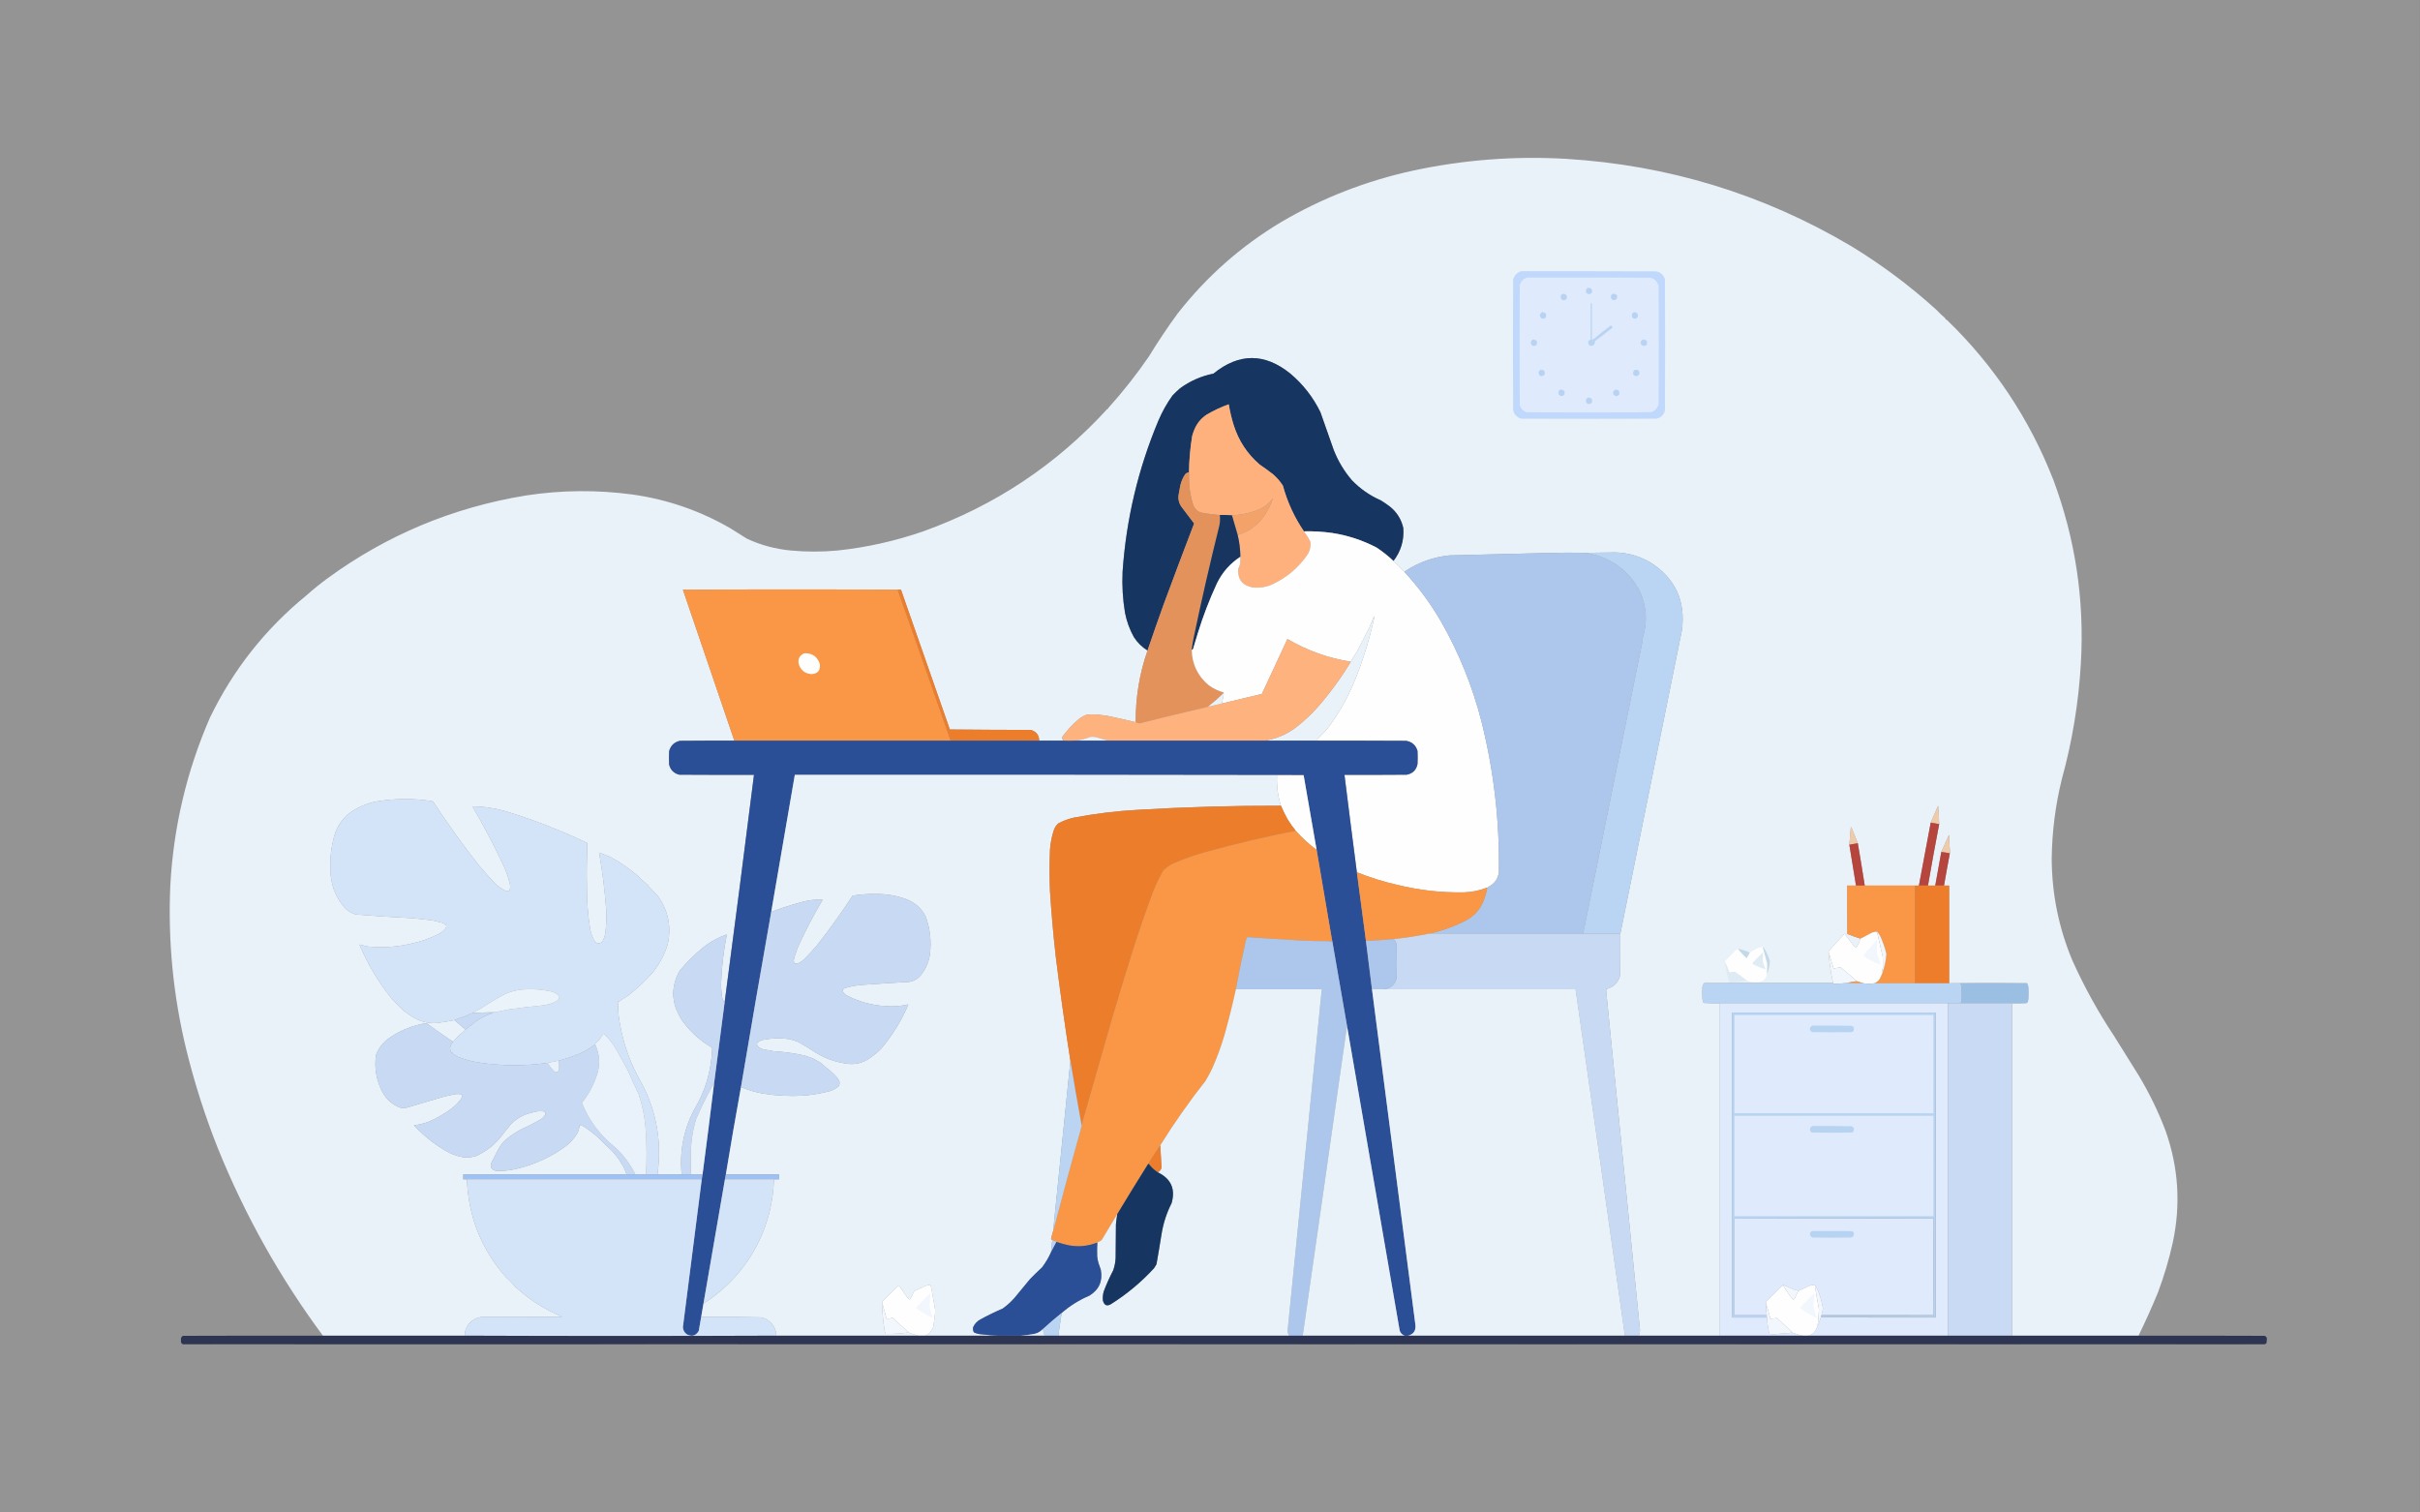 <?xml version="1.0" encoding="UTF-8"?>
<!DOCTYPE svg PUBLIC "-//W3C//DTD SVG 1.1//EN" "http://www.w3.org/Graphics/SVG/1.1/DTD/svg11.dtd">
<svg xmlns="http://www.w3.org/2000/svg" version="1.1" width="8000px" height="5000px" style="shape-rendering:geometricPrecision; text-rendering:geometricPrecision; image-rendering:optimizeQuality; fill-rule:evenodd; clip-rule:evenodd" xmlns:xlink="http://www.w3.org/1999/xlink">
<rect width="100%" height="100%" fill="#808080" stroke="none"/>
<g><path style="opacity:0.161" fill="#fefefe" d="M -0.5,-0.5 C 2666.17,-0.5 5332.83,-0.5 7999.5,-0.5C 7999.5,1666.17 7999.5,3332.83 7999.5,4999.5C 5332.83,4999.5 2666.17,4999.5 -0.5,4999.5C -0.5,3332.83 -0.5,1666.17 -0.5,-0.5 Z"/></g>
<g><path style="opacity:1" fill="#eaf2f9" d="M 7069.5,4415.5 C 6930.17,4415.5 6790.83,4415.5 6651.5,4415.5C 6651.5,4049.17 6651.5,3682.83 6651.5,3316.5C 6667.5,3316.67 6683.5,3316.5 6699.5,3316C 6702.87,3312.56 6704.71,3308.39 6705,3303.5C 6705.67,3290.17 6705.67,3276.83 6705,3263.5C 6704.89,3259.46 6703.72,3255.8 6701.5,3252.5C 6701.59,3251.5 6701.25,3250.67 6700.5,3250C 6615,3249.17 6529.67,3249.33 6444.5,3250.5C 6444.17,3250.5 6443.83,3250.5 6443.5,3250.5C 6443.5,3142.83 6443.5,3035.17 6443.5,2927.5C 6437.83,2927.5 6432.17,2927.5 6426.5,2927.5C 6432.51,2892.46 6438.84,2857.46 6445.5,2822.5C 6446.15,2821.55 6446.49,2820.38 6446.5,2819C 6444.81,2799.2 6443.65,2779.37 6443,2759.5C 6434.47,2778.56 6425.97,2797.56 6417.5,2816.5C 6410.65,2853.45 6403.98,2890.45 6397.5,2927.5C 6389.5,2927.5 6381.5,2927.5 6373.5,2927.5C 6385.18,2859.75 6397.52,2792.08 6410.5,2724.5C 6410.03,2704.12 6408.86,2683.79 6407,2663.5C 6398.55,2682.07 6390.38,2700.74 6382.5,2719.5C 6369.5,2788.85 6356.5,2858.18 6343.5,2927.5C 6339.17,2927.5 6334.83,2927.5 6330.5,2927.5C 6275.17,2927.5 6219.83,2927.5 6164.5,2927.5C 6157.15,2880.68 6149.49,2834.02 6141.5,2787.5C 6135.62,2772.07 6129.46,2756.74 6123,2741.5C 6121.75,2738.67 6120.25,2736 6118.5,2733.5C 6116.75,2753.16 6115.08,2772.83 6113.5,2792.5C 6120.91,2837.48 6128.25,2882.48 6135.5,2927.5C 6125.83,2927.5 6116.17,2927.5 6106.5,2927.5C 6106.33,2980.83 6106.5,3034.17 6107,3087.5C 6120.66,3093 6134.49,3098 6148.5,3102.5C 6148.92,3103.26 6149.26,3104.1 6149.5,3105C 6146.45,3115.26 6141.95,3124.76 6136,3133.5C 6133.12,3131.41 6130.45,3129.08 6128,3126.5C 6118.31,3113.97 6108.81,3101.31 6099.5,3088.5C 6098.64,3087.42 6097.64,3087.25 6096.5,3088C 6078.86,3106.96 6061.52,3126.13 6044.5,3145.5C 6046.89,3177.57 6051.39,3209.57 6058,3241.5C 6058.64,3243.76 6059.48,3245.93 6060.5,3248C 6059.26,3248.23 6058.26,3248.73 6057.5,3249.5C 5916.17,3249.33 5774.83,3249.5 5633.5,3250C 5630.72,3253.33 5628.88,3257.16 5628,3261.5C 5627.33,3275.5 5627.33,3289.5 5628,3303.5C 5628.53,3307.77 5629.87,3311.77 5632,3315.5C 5649.76,3316.49 5667.59,3316.83 5685.5,3316.5C 5685.5,3682.83 5685.5,4049.17 5685.5,4415.5C 5596.17,4415.5 5506.83,4415.5 5417.5,4415.5C 5420.01,4409.96 5421.34,4404.12 5421.5,4398C 5384.47,4023.49 5347.14,3648.99 5309.5,3274.5C 5309.83,3272.83 5310.17,3271.17 5310.5,3269.5C 5334.84,3263.33 5350,3248 5356,3223.5C 5356.5,3177.83 5356.67,3132.17 5356.5,3086.5C 5424.3,2752.2 5492.14,2417.87 5560,2083.5C 5572.79,1986.25 5537.95,1911.42 5455.5,1859C 5413.5,1834.76 5368.17,1823.93 5319.5,1826.5C 5292.84,1827.06 5266.17,1827.39 5239.5,1827.5C 5199.51,1826.57 5159.51,1826.74 5119.5,1828C 5010.17,1830.64 4900.83,1833.3 4791.5,1836C 4738.47,1841.45 4689.81,1858.78 4645.5,1888C 4644.18,1888.82 4643.51,1889.98 4643.5,1891.5C 4631.5,1878.83 4619.17,1866.5 4606.5,1854.5C 4631.15,1822.38 4641.98,1786.05 4639,1745.5C 4632.21,1715.75 4616.71,1691.58 4592.5,1673C 4583.44,1666.28 4574.11,1659.94 4564.5,1654C 4528.21,1638.12 4496.38,1615.95 4469,1587.5C 4443.43,1557.72 4423.43,1524.38 4409,1487.5C 4394.52,1445.74 4379.86,1404.07 4365,1362.5C 4340.84,1313.05 4307.68,1270.55 4265.5,1235C 4180.68,1166.53 4096.02,1166.53 4011.5,1235C 3970.81,1243.22 3933.81,1259.55 3900.5,1284C 3892.03,1291.47 3883.86,1299.3 3876,1307.5C 3857.24,1333.69 3841.57,1361.69 3829,1391.5C 3762.15,1551.22 3722.82,1717.55 3711,1890.5C 3708.95,1935.81 3711.61,1980.81 3719,2025.5C 3724.52,2053.72 3734.18,2080.39 3748,2105.5C 3759.71,2124.04 3774.88,2139.04 3793.5,2150.5C 3766.77,2227.21 3753.77,2306.21 3754.5,2387.5C 3724.29,2380.2 3693.96,2373.36 3663.5,2367C 3651.21,2365.01 3638.88,2363.34 3626.5,2362C 3614.78,2361.09 3603.11,2361.42 3591.5,2363C 3582.39,2366.39 3574.06,2371.05 3566.5,2377C 3545.93,2394.33 3527.77,2413.83 3512,2435.5C 3510.38,2441.08 3511.88,2445.41 3516.5,2448.5C 3489.5,2448.5 3462.5,2448.5 3435.5,2448.5C 3434.92,2429.87 3425.59,2418.04 3407.5,2413C 3318.26,2412.83 3229.1,2412.33 3140,2411.5C 3086.25,2257.41 3032.41,2103.41 2978.5,1949.5C 2738.33,1948.17 2498,1948.17 2257.5,1949.5C 2314.49,2115.79 2371.15,2282.12 2427.5,2448.5C 2367.5,2448.33 2307.5,2448.5 2247.5,2449C 2228.74,2453.43 2216.91,2464.93 2212,2483.5C 2211.33,2498.17 2211.33,2512.83 2212,2527.5C 2216.5,2545.33 2227.67,2556.5 2245.5,2561C 2327.83,2561.5 2410.17,2561.67 2492.5,2561.5C 2460.99,2812.28 2428.65,3062.94 2395.5,3313.5C 2390.84,3308.51 2388.01,3302.51 2387,3295.5C 2385.21,3282.56 2384.05,3269.56 2383.5,3256.5C 2385.3,3200.6 2391.64,3145.27 2402.5,3090.5C 2402,3090.17 2401.5,3089.83 2401,3089.5C 2373.14,3099.67 2347.64,3113.84 2324.5,3132C 2296.62,3154.88 2271.12,3180.05 2248,3207.5C 2234,3230.8 2226.5,3256.13 2225.5,3283.5C 2225.78,3301.5 2228.94,3318.84 2235,3335.5C 2240.15,3347.14 2245.82,3358.48 2252,3369.5C 2279.05,3408.72 2313.22,3440.06 2354.5,3463.5C 2352.14,3538.46 2331.64,3607.8 2293,3671.5C 2259.21,3737.79 2246.05,3808.13 2253.5,3882.5C 2226.83,3882.5 2200.17,3882.5 2173.5,3882.5C 2189.46,3766.08 2167.63,3657.75 2108,3557.5C 2075.13,3494.41 2054.13,3427.41 2045,3356.5C 2043.57,3341.53 2042.74,3326.53 2042.5,3311.5C 2045.02,3311.24 2047.35,3310.41 2049.5,3309C 2058.21,3302.63 2067.21,3296.63 2076.5,3291C 2106.57,3267.93 2134.07,3242.09 2159,3213.5C 2180.54,3186.24 2196.54,3155.91 2207,3122.5C 2220.12,3064.1 2209.45,3010.76 2175,2962.5C 2165.05,2951.56 2154.88,2940.89 2144.5,2930.5C 2143.61,2929.68 2143.28,2928.68 2143.5,2927.5C 2130.48,2916.66 2117.81,2905.16 2105.5,2893C 2078.33,2869.83 2049,2849.83 2017.5,2833C 2005.31,2827.71 1992.98,2822.87 1980.5,2818.5C 1991.58,2881.07 1999.42,2944.07 2004,3007.5C 2005.12,3032.58 2004.29,3057.58 2001.5,3082.5C 2000.05,3092.73 1996.89,3102.39 1992,3111.5C 1984.92,3119.63 1976.92,3120.63 1968,3114.5C 1959.31,3101.45 1953.65,3087.11 1951,3071.5C 1943.35,3023.82 1939.69,2975.82 1940,2927.5C 1939.13,2885.32 1939.63,2843.15 1941.5,2801C 1941.17,2796.17 1940.83,2791.33 1940.5,2786.5C 1852.68,2744.44 1762.02,2709.27 1668.5,2681C 1633.51,2671.06 1597.85,2665.89 1561.5,2665.5C 1599.77,2730.69 1634.93,2797.69 1667,2866.5C 1674.95,2885 1681.28,2904 1686,2923.5C 1686.67,2928.5 1686.67,2933.5 1686,2938.5C 1684.36,2945.06 1680.2,2947.56 1673.5,2946C 1659.27,2939.39 1646.6,2930.55 1635.5,2919.5C 1617.17,2900 1599.33,2880 1582,2859.5C 1529.6,2792.6 1480.1,2723.6 1433.5,2652.5C 1431.61,2649.72 1428.94,2648.22 1425.5,2648C 1366.09,2639.01 1306.76,2639.34 1247.5,2649C 1212.44,2655.38 1180.77,2669.04 1152.5,2690C 1129.24,2709.69 1113.4,2734.19 1105,2763.5C 1093.11,2806.79 1089.28,2850.79 1093.5,2895.5C 1098.03,2936.71 1114.03,2972.54 1141.5,3003C 1151.31,3012.12 1162.64,3018.79 1175.5,3023C 1236.75,3028 1298.09,3032 1359.5,3035C 1383.57,3037.01 1407.57,3039.68 1431.5,3043C 1442.16,3045.66 1452.83,3048.33 1463.5,3051C 1467.84,3053.12 1471.67,3055.95 1475,3059.5C 1475.96,3064.24 1474.63,3068.24 1471,3071.5C 1464.27,3078.9 1456.44,3084.74 1447.5,3089C 1421.51,3101.98 1394.17,3111.64 1365.5,3118C 1316.15,3130.39 1266.15,3134.06 1215.5,3129C 1206.88,3127.21 1198.38,3125.04 1190,3122.5C 1189.5,3122.83 1189,3123.17 1188.5,3123.5C 1215.9,3188.36 1251.73,3248.03 1296,3302.5C 1308.91,3316.75 1322.41,3330.25 1336.5,3343C 1346.23,3349.38 1355.9,3356.05 1365.5,3363C 1373.27,3366.52 1380.94,3370.19 1388.5,3374C 1406.24,3380.68 1424.57,3383.34 1443.5,3382C 1463.29,3379.48 1482.96,3376.31 1502.5,3372.5C 1514.47,3382.8 1526.47,3393.14 1538.5,3403.5C 1532.66,3410.42 1525.99,3416.42 1518.5,3421.5C 1511.48,3428.68 1504.65,3436.02 1498,3443.5C 1497.33,3442.75 1496.5,3442.41 1495.5,3442.5C 1466.77,3423.28 1438.44,3403.45 1410.5,3383C 1405.13,3383.01 1399.79,3383.67 1394.5,3385C 1352.67,3393.93 1314.67,3410.93 1280.5,3436C 1263.22,3449.74 1250.72,3466.91 1243,3487.5C 1236.89,3530.41 1243.89,3571.08 1264,3609.5C 1277.31,3634.49 1297.15,3651.99 1323.5,3662C 1330.17,3662.67 1336.83,3662.67 1343.5,3662C 1385.09,3649.52 1426.76,3637.18 1468.5,3625C 1480.88,3622.54 1493.21,3619.87 1505.5,3617C 1511.17,3616.33 1516.83,3616.33 1522.5,3617C 1525.47,3617.97 1527.14,3619.97 1527.5,3623C 1527.11,3625.95 1526.28,3628.79 1525,3631.5C 1516.21,3643.96 1505.71,3654.79 1493.5,3664C 1470.02,3681.74 1444.69,3696.41 1417.5,3708C 1401.68,3714.04 1385.35,3718.04 1368.5,3720C 1403.04,3757.57 1442.71,3788.24 1487.5,3812C 1502.21,3818.68 1517.54,3823.35 1533.5,3826C 1547.83,3827.13 1561.83,3825.46 1575.5,3821C 1594.66,3811.92 1612.33,3800.59 1628.5,3787C 1635.64,3779.86 1642.81,3772.69 1650,3765.5C 1662.62,3748.88 1675.62,3732.55 1689,3716.5C 1707.26,3697.85 1729.09,3685.35 1754.5,3679C 1761.5,3677.33 1768.5,3675.67 1775.5,3674C 1782.5,3673.33 1789.5,3673.33 1796.5,3674C 1802.79,3674.95 1804.95,3678.45 1803,3684.5C 1799.73,3689.94 1795.57,3694.6 1790.5,3698.5C 1769.56,3711.09 1747.89,3722.26 1725.5,3732C 1706.12,3742.02 1688.12,3754.02 1671.5,3768C 1664.59,3774.58 1658.42,3781.74 1653,3789.5C 1643.62,3806.28 1634.62,3823.28 1626,3840.5C 1618.4,3857.47 1623.56,3867.63 1641.5,3871C 1665.17,3871.46 1688.5,3868.79 1711.5,3863C 1769.51,3848.82 1822.51,3824.16 1870.5,3789C 1886.79,3776.6 1899.96,3761.43 1910,3743.5C 1913.1,3735.75 1915.27,3727.75 1916.5,3719.5C 1919.89,3720.02 1923.22,3720.86 1926.5,3722C 1947.58,3735.4 1967.24,3750.73 1985.5,3768C 1997.75,3780.58 2010.25,3792.75 2023,3804.5C 2031.13,3813.43 2038.8,3822.76 2046,3832.5C 2050.3,3840.45 2054.97,3848.12 2060,3855.5C 2064.52,3864.19 2068.35,3873.19 2071.5,3882.5C 1891.5,3882.5 1711.5,3882.5 1531.5,3882.5C 1531.5,3887.83 1531.5,3893.17 1531.5,3898.5C 1535.5,3898.5 1539.5,3898.5 1543.5,3898.5C 1548.35,4022.07 1591.19,4129.74 1672,4221.5C 1683.5,4232.01 1694.34,4243.17 1704.5,4255C 1713.65,4262.42 1722.65,4270.09 1731.5,4278C 1770.1,4308.91 1812.43,4333.91 1858.5,4353C 1768.83,4353.33 1679.17,4353.67 1589.5,4354C 1565.87,4358.3 1549.37,4371.47 1540,4393.5C 1537.55,4400.63 1536.38,4407.97 1536.5,4415.5C 1380.17,4415.5 1223.83,4415.5 1067.5,4415.5C 925.572,4224.03 809.739,4017.36 720,3795.5C 677.971,3689.74 643.304,3581.41 616,3470.5C 572.589,3292.17 554.922,3111.17 563,2927.5C 573.473,2734.12 617.139,2549.12 694,2372.5C 770.874,2213.55 877.707,2078.38 1014.5,1967C 1036.22,1947.62 1058.89,1929.29 1082.5,1912C 1278.36,1768.81 1497.03,1677.48 1738.5,1638C 1856.37,1619.93 1974.37,1618.93 2092.5,1635C 2207.3,1651.43 2314.63,1688.6 2414.5,1746.5C 2432.87,1758.01 2451.2,1769.51 2469.5,1781C 2515.83,1802.32 2564.49,1815.32 2615.5,1820C 2666.15,1824.6 2716.82,1824.6 2767.5,1820C 2865.4,1809.69 2960.73,1788.36 3053.5,1756C 3289.66,1671 3492,1536.33 3660.5,1352C 3661.45,1351.52 3662.45,1351.35 3663.5,1351.5C 3663.35,1350.45 3663.52,1349.45 3664,1348.5C 3712.47,1294.71 3757.14,1238.04 3798,1178.5C 3827.67,1129.82 3859.34,1082.49 3893,1036.5C 3988.55,914.267 4102.72,813.433 4235.5,734C 4371.24,654.324 4516.57,597.657 4671.5,564C 4837.66,528.32 5005.66,515.32 5175.5,525C 5514.23,545.533 5828.56,641.533 6118.5,813C 6219.15,874.17 6313.15,944.337 6400.5,1023.5C 6410.24,1033.67 6420.41,1043.34 6431,1052.5C 6431.48,1053.45 6431.65,1054.45 6431.5,1055.5C 6434.19,1056.34 6436.52,1057.84 6438.5,1060C 6592.96,1210.16 6709.46,1385.66 6788,1586.5C 6860.63,1781.55 6890.96,1983.22 6879,2191.5C 6871.6,2321.89 6850.6,2449.89 6816,2575.5C 6794.79,2661.71 6783.62,2749.21 6782.5,2838C 6782.94,2955.16 6805.77,3067.66 6851,3175.5C 6890.11,3262.4 6935.94,3345.4 6988.5,3424.5C 7015.33,3467.49 7042.16,3510.49 7069,3553.5C 7104.6,3612.36 7134.6,3674.03 7159,3738.5C 7201.53,3858.61 7209.53,3981.27 7183,4106.5C 7170.36,4163.76 7153.69,4219.76 7133,4274.5C 7113.27,4322.21 7092.1,4369.21 7069.5,4415.5 Z"/></g>
<g><path style="opacity:1" fill="#c0d8fb" d="M 5028.5,896.5 C 5177.17,896.333 5325.83,896.5 5474.5,897C 5489.69,899.859 5499.53,908.692 5504,923.5C 5504.67,1067.83 5504.67,1212.17 5504,1356.5C 5502.35,1364.83 5498.19,1371.66 5491.5,1377C 5487.29,1380.29 5482.63,1382.62 5477.5,1384C 5327.83,1384.67 5178.17,1384.67 5028.5,1384C 5014.12,1379.62 5005.29,1370.12 5002,1355.5C 5001.33,1211.83 5001.33,1068.17 5002,924.5C 5005.9,910.436 5014.73,901.102 5028.5,896.5 Z"/></g>
<g><path style="opacity:1" fill="#dfeafc" d="M 5047.5,917.5 C 5183.5,917.333 5319.5,917.5 5455.5,918C 5463,919.417 5469.34,922.917 5474.5,928.5C 5477.84,933.175 5480.67,938.175 5483,943.5C 5483.67,1074.5 5483.67,1205.5 5483,1336.5C 5479.93,1347.52 5473.43,1355.68 5463.5,1361C 5460.83,1361.67 5458.17,1362.33 5455.5,1363C 5319.5,1363.67 5183.5,1363.67 5047.5,1363C 5035.26,1359.1 5027.43,1350.93 5024,1338.5C 5023.33,1206.83 5023.33,1075.17 5024,943.5C 5026.04,934.455 5030.88,927.288 5038.5,922C 5041.61,920.583 5044.61,919.083 5047.5,917.5 Z"/></g>
<g><path style="opacity:1" fill="#b8d3f2" d="M 5248.5,951.5 C 5259.39,950.888 5264.22,955.888 5263,966.5C 5256.43,974.483 5249.76,974.483 5243,966.5C 5242.33,963.5 5242.33,960.5 5243,957.5C 5244.7,955.304 5246.53,953.304 5248.5,951.5 Z"/></g>
<g><path style="opacity:1" fill="#b8d3f2" d="M 5165.5,971.5 C 5175.29,970.458 5180.12,974.791 5180,984.5C 5178.32,989.846 5174.65,992.513 5169,992.5C 5164.27,992.435 5161.27,990.102 5160,985.5C 5158.02,979.177 5159.86,974.51 5165.5,971.5 Z"/></g>
<g><path style="opacity:1" fill="#b8d3f2" d="M 5330.5,971.5 C 5336.51,970.376 5341.51,972.043 5345.5,976.5C 5347.61,987.887 5342.94,993.053 5331.5,992C 5325.95,988.268 5324.12,983.101 5326,976.5C 5327.71,974.963 5329.21,973.296 5330.5,971.5 Z"/></g>
<g><path style="opacity:1" fill="#b7d3f2" d="M 5400.5,1032.5 C 5411.51,1031.67 5416.01,1036.67 5414,1047.5C 5410.28,1053.57 5405.12,1055.07 5398.5,1052C 5394.7,1047.91 5393.53,1043.08 5395,1037.5C 5396.73,1035.6 5398.56,1033.93 5400.5,1032.5 Z"/></g>
<g><path style="opacity:1" fill="#b8d3f2" d="M 5096.5,1032.5 C 5102.23,1031.45 5106.9,1033.12 5110.5,1037.5C 5113.28,1049.46 5108.61,1054.63 5096.5,1053C 5088.64,1046.11 5088.64,1039.28 5096.5,1032.5 Z"/></g>
<g><path style="opacity:1" fill="#b9d4f2" d="M 5258.5,1002.5 C 5259.83,1002.5 5261.17,1002.5 5262.5,1002.5C 5262.5,1042.5 5262.5,1082.5 5262.5,1122.5C 5265.52,1122.16 5268.18,1120.99 5270.5,1119C 5288.45,1103.87 5306.78,1089.37 5325.5,1075.5C 5326.99,1077.13 5328.49,1078.79 5330,1080.5C 5330.67,1081.5 5330.67,1082.5 5330,1083.5C 5311.1,1098.7 5291.94,1113.53 5272.5,1128C 5272.73,1139.78 5267.06,1144.78 5255.5,1143C 5250.68,1138.95 5249.18,1133.78 5251,1127.5C 5252.88,1124.98 5255.38,1123.64 5258.5,1123.5C 5258.5,1083.17 5258.5,1042.83 5258.5,1002.5 Z"/></g>
<g><path style="opacity:1" fill="#b8d4f2" d="M 5429.5,1122.5 C 5442.33,1121.53 5447.16,1127.2 5444,1139.5C 5436.18,1145.65 5429.51,1144.65 5424,1136.5C 5423.35,1133.41 5423.68,1130.41 5425,1127.5C 5426.71,1125.96 5428.21,1124.3 5429.5,1122.5 Z"/></g>
<g><path style="opacity:1" fill="#b7d3f2" d="M 5067.5,1122.5 C 5080.2,1123.01 5084.03,1129.01 5079,1140.5C 5069.21,1146.45 5063.04,1143.95 5060.5,1133C 5061.11,1128.25 5063.44,1124.75 5067.5,1122.5 Z"/></g>
<g><path style="opacity:1" fill="#163561" d="M 4606.5,1854.5 C 4589.14,1837.99 4570.47,1823.16 4550.5,1810C 4504.51,1786 4455.85,1770 4404.5,1762C 4373.33,1757.53 4341.99,1755.7 4310.5,1756.5C 4279,1710.24 4255.83,1659.9 4241,1605.5C 4232.03,1591.52 4221.2,1579.02 4208.5,1568C 4194.19,1556.84 4179.52,1546.18 4164.5,1536C 4123.63,1500.97 4094.96,1457.64 4078.5,1406C 4071.34,1383.18 4065.84,1360.02 4062,1336.5C 4036.44,1345.7 4011.94,1357.2 3988.5,1371C 3969.17,1384.01 3955.34,1401.51 3947,1423.5C 3944.6,1429.36 3942.6,1435.36 3941,1441.5C 3934.58,1481.24 3931.08,1521.24 3930.5,1561.5C 3926.19,1561.9 3922.36,1563.57 3919,1566.5C 3910.83,1577.99 3905.17,1590.65 3902,1604.5C 3900.33,1613.5 3898.67,1622.5 3897,1631.5C 3893.31,1649.01 3896.97,1664.68 3908,1678.5C 3921.39,1695.72 3934.56,1713.05 3947.5,1730.5C 3913.51,1819.3 3880.01,1908.3 3847,1997.5C 3828.66,2048.35 3810.83,2099.35 3793.5,2150.5C 3774.88,2139.04 3759.71,2124.04 3748,2105.5C 3734.18,2080.39 3724.52,2053.72 3719,2025.5C 3711.61,1980.81 3708.95,1935.81 3711,1890.5C 3722.82,1717.55 3762.15,1551.22 3829,1391.5C 3841.57,1361.69 3857.24,1333.69 3876,1307.5C 3883.86,1299.3 3892.03,1291.47 3900.5,1284C 3933.81,1259.55 3970.81,1243.22 4011.5,1235C 4096.02,1166.53 4180.68,1166.53 4265.5,1235C 4307.68,1270.55 4340.84,1313.05 4365,1362.5C 4379.86,1404.07 4394.52,1445.74 4409,1487.5C 4423.43,1524.38 4443.43,1557.72 4469,1587.5C 4496.38,1615.95 4528.21,1638.12 4564.5,1654C 4574.11,1659.94 4583.44,1666.28 4592.5,1673C 4616.71,1691.58 4632.21,1715.75 4639,1745.5C 4641.98,1786.05 4631.15,1822.38 4606.5,1854.5 Z"/></g>
<g><path style="opacity:1" fill="#b7d3f2" d="M 5092.5,1222.5 C 5102.36,1221.53 5107.19,1225.86 5107,1235.5C 5104.43,1242.15 5099.59,1244.65 5092.5,1243C 5087.15,1239.63 5085.32,1234.8 5087,1228.5C 5088.36,1225.98 5090.19,1223.98 5092.5,1222.5 Z"/></g>
<g><path style="opacity:1" fill="#b7d3f2" d="M 5404.5,1222.5 C 5415.99,1221.16 5420.82,1226.16 5419,1237.5C 5412.13,1245.36 5405.46,1245.36 5399,1237.5C 5397.51,1231.16 5399.35,1226.16 5404.5,1222.5 Z"/></g>
<g><path style="opacity:1" fill="#b8d3f2" d="M 5156.5,1288.5 C 5168.56,1286.73 5173.73,1291.73 5172,1303.5C 5166.6,1310.56 5160.6,1311.23 5154,1305.5C 5150.28,1299.13 5151.12,1293.47 5156.5,1288.5 Z"/></g>
<g><path style="opacity:1" fill="#b8d3f2" d="M 5338.5,1288.5 C 5349.99,1287.16 5354.82,1292.16 5353,1303.5C 5345.96,1311.71 5339.29,1311.37 5333,1302.5C 5331.79,1296.59 5333.63,1291.92 5338.5,1288.5 Z"/></g>
<g><path style="opacity:1" fill="#b8d3f2" d="M 5248.5,1314.5 C 5261,1313.83 5265.5,1319.5 5262,1331.5C 5257.91,1335.3 5253.08,1336.47 5247.5,1335C 5240.59,1327.7 5240.93,1320.86 5248.5,1314.5 Z"/></g>
<g><path style="opacity:1" fill="#feb17d" d="M 4310.5,1756.5 C 4314.73,1763.28 4319.23,1769.95 4324,1776.5C 4326.92,1781.34 4329.59,1786.34 4332,1791.5C 4333.59,1806.14 4330.59,1819.81 4323,1832.5C 4292.92,1876.31 4253.75,1909.47 4205.5,1932C 4185.09,1940.89 4163.75,1944.22 4141.5,1942C 4107.56,1935.9 4091.39,1915.74 4093,1881.5C 4094.74,1876.37 4096.74,1871.37 4099,1866.5C 4100.14,1857.87 4100.64,1849.2 4100.5,1840.5C 4100.12,1816.16 4097.12,1792.16 4091.5,1768.5C 4122.16,1759.34 4147.99,1742.68 4169,1718.5C 4186.51,1697.3 4199.51,1673.63 4208,1647.5C 4194.33,1665.6 4176.83,1678.77 4155.5,1687C 4128.44,1696.98 4100.77,1702.48 4072.5,1703.5C 4059.34,1702.5 4046.01,1702.17 4032.5,1702.5C 4011,1700.99 3989.67,1698.15 3968.5,1694C 3956.2,1689.03 3948.04,1680.2 3944,1667.5C 3936.44,1644.12 3932.1,1620.12 3931,1595.5C 3930.5,1584.17 3930.33,1572.84 3930.5,1561.5C 3931.08,1521.24 3934.58,1481.24 3941,1441.5C 3942.6,1435.36 3944.6,1429.36 3947,1423.5C 3955.34,1401.51 3969.17,1384.01 3988.5,1371C 4011.94,1357.2 4036.44,1345.7 4062,1336.5C 4065.84,1360.02 4071.34,1383.18 4078.5,1406C 4094.96,1457.64 4123.63,1500.97 4164.5,1536C 4179.52,1546.18 4194.19,1556.84 4208.5,1568C 4221.2,1579.02 4232.03,1591.52 4241,1605.5C 4255.83,1659.9 4279,1710.24 4310.5,1756.5 Z"/></g>
<g><path style="opacity:1" fill="#e4925b" d="M 3930.5,1561.5 C 3930.33,1572.84 3930.5,1584.17 3931,1595.5C 3932.1,1620.12 3936.44,1644.12 3944,1667.5C 3948.04,1680.2 3956.2,1689.03 3968.5,1694C 3989.67,1698.15 4011,1700.99 4032.5,1702.5C 4033.95,1714.19 4033.45,1725.85 4031,1737.5C 4000.31,1860.6 3971.98,1984.26 3946,2108.5C 3943.19,2121.74 3941.02,2135.07 3939.5,2148.5C 3940.59,2195.85 3959.26,2234.68 3995.5,2265C 4010.92,2276.37 4027.92,2284.54 4046.5,2289.5C 4045.23,2290.29 4044.23,2291.29 4043.5,2292.5C 4028.25,2307.44 4012.25,2321.44 3995.5,2334.5C 3994.32,2335.5 3992.98,2336.34 3991.5,2337C 3916.33,2354.47 3841.33,2372.63 3766.5,2391.5C 3762.35,2390.28 3758.35,2388.95 3754.5,2387.5C 3753.77,2306.21 3766.77,2227.21 3793.5,2150.5C 3810.83,2099.35 3828.66,2048.35 3847,1997.5C 3880.01,1908.3 3913.51,1819.3 3947.5,1730.5C 3934.56,1713.05 3921.39,1695.72 3908,1678.5C 3896.97,1664.68 3893.31,1649.01 3897,1631.5C 3898.67,1622.5 3900.33,1613.5 3902,1604.5C 3905.17,1590.65 3910.83,1577.99 3919,1566.5C 3922.36,1563.57 3926.19,1561.9 3930.5,1561.5 Z"/></g>
<g><path style="opacity:1" fill="#f3a26a" d="M 4091.5,1768.5 C 4085.34,1746.89 4079.01,1725.22 4072.5,1703.5C 4100.77,1702.48 4128.44,1696.98 4155.5,1687C 4176.83,1678.77 4194.33,1665.6 4208,1647.5C 4199.51,1673.63 4186.51,1697.3 4169,1718.5C 4147.99,1742.68 4122.16,1759.34 4091.5,1768.5 Z"/></g>
<g><path style="opacity:1" fill="#183560" d="M 4032.5,1702.5 C 4046.01,1702.17 4059.34,1702.5 4072.5,1703.5C 4079.01,1725.22 4085.34,1746.89 4091.5,1768.5C 4097.12,1792.16 4100.12,1816.16 4100.5,1840.5C 4066.57,1862.71 4040.73,1892.04 4023,1928.5C 3998.27,1981.7 3977.27,2036.37 3960,2092.5C 3954.54,2110.15 3949.21,2127.81 3944,2145.5C 3943.08,2147.38 3941.58,2148.38 3939.5,2148.5C 3941.02,2135.07 3943.19,2121.74 3946,2108.5C 3971.98,1984.26 4000.31,1860.6 4031,1737.5C 4033.45,1725.85 4033.95,1714.19 4032.5,1702.5 Z"/></g>
<g><path style="opacity:1" fill="#fefefe" d="M 4310.5,1756.5 C 4341.99,1755.7 4373.33,1757.53 4404.5,1762C 4455.85,1770 4504.51,1786 4550.5,1810C 4570.47,1823.16 4589.14,1837.99 4606.5,1854.5C 4619.17,1866.5 4631.5,1878.83 4643.5,1891.5C 4689.26,1941.1 4729.09,1995.1 4763,2053.5C 4822.51,2157.33 4867.17,2267.33 4897,2383.5C 4938.34,2547.56 4957.67,2714.22 4955,2883.5C 4951.81,2906.52 4939.65,2922.85 4918.5,2932.5C 4917.83,2933.95 4917.16,2935.28 4916.5,2936.5C 4916.53,2935.5 4916.03,2934.84 4915,2934.5C 4890.76,2944.01 4865.59,2949.18 4839.5,2950C 4764.77,2951.33 4691.1,2942.99 4618.5,2925C 4573.02,2914.67 4528.68,2900.84 4485.5,2883.5C 4471.51,2776.21 4457.84,2668.88 4444.5,2561.5C 4513.17,2561.67 4581.83,2561.5 4650.5,2561C 4670.33,2557.17 4682.17,2545.33 4686,2525.5C 4686.67,2511.17 4686.67,2496.83 4686,2482.5C 4680.44,2463.61 4667.94,2452.44 4648.5,2449C 4549.17,2448.5 4449.83,2448.33 4350.5,2448.5C 4362.49,2436.34 4374.33,2424.01 4386,2411.5C 4419.91,2367.04 4448.24,2319.04 4471,2267.5C 4502.7,2193.57 4526.87,2117.24 4543.5,2038.5C 4543.17,2038.17 4542.83,2037.83 4542.5,2037.5C 4542.17,2038.17 4541.83,2038.83 4541.5,2039.5C 4537.26,2050.32 4532.76,2060.98 4528,2071.5C 4513.93,2100.43 4499.26,2129.1 4484,2157.5C 4477.14,2167.17 4470.97,2177.17 4465.5,2187.5C 4390.92,2175.7 4321.09,2150.7 4256,2112.5C 4227.69,2172.96 4199.52,2233.46 4171.5,2294C 4127.42,2304.31 4083.42,2314.81 4039.5,2325.5C 4041.38,2315.34 4043.38,2305.18 4045.5,2295C 4045.32,2293.62 4044.65,2292.79 4043.5,2292.5C 4044.23,2291.29 4045.23,2290.29 4046.5,2289.5C 4027.92,2284.54 4010.92,2276.37 3995.5,2265C 3959.26,2234.68 3940.59,2195.85 3939.5,2148.5C 3941.58,2148.38 3943.08,2147.38 3944,2145.5C 3949.21,2127.81 3954.54,2110.15 3960,2092.5C 3977.27,2036.37 3998.27,1981.7 4023,1928.5C 4040.73,1892.04 4066.57,1862.71 4100.5,1840.5C 4100.64,1849.2 4100.14,1857.87 4099,1866.5C 4096.74,1871.37 4094.74,1876.37 4093,1881.5C 4091.39,1915.74 4107.56,1935.9 4141.5,1942C 4163.75,1944.22 4185.09,1940.89 4205.5,1932C 4253.75,1909.47 4292.92,1876.31 4323,1832.5C 4330.59,1819.81 4333.59,1806.14 4332,1791.5C 4329.59,1786.34 4326.92,1781.34 4324,1776.5C 4319.23,1769.95 4314.73,1763.28 4310.5,1756.5 Z"/></g>
<g><path style="opacity:1" fill="#adc7ec" d="M 5239.5,1827.5 C 5320.4,1839.61 5380.56,1881.28 5420,1952.5C 5443.79,2004.56 5446.96,2057.89 5429.5,2112.5C 5429.99,2113.45 5430.32,2114.45 5430.5,2115.5C 5364.96,2439.18 5299.3,2762.84 5233.5,3086.5C 5063.69,3086.52 4894.02,3086.52 4724.5,3086.5C 4767.34,3077.16 4808.34,3062.33 4847.5,3042C 4877.7,3025.49 4897.87,3000.65 4908,2967.5C 4911.55,2957.34 4914.39,2947.01 4916.5,2936.5C 4917.16,2935.28 4917.83,2933.95 4918.5,2932.5C 4939.65,2922.85 4951.81,2906.52 4955,2883.5C 4957.67,2714.22 4938.34,2547.56 4897,2383.5C 4867.17,2267.33 4822.51,2157.33 4763,2053.5C 4729.09,1995.1 4689.26,1941.1 4643.5,1891.5C 4643.51,1889.98 4644.18,1888.82 4645.5,1888C 4689.81,1858.78 4738.47,1841.45 4791.5,1836C 4900.83,1833.3 5010.17,1830.64 5119.5,1828C 5159.51,1826.74 5199.51,1826.57 5239.5,1827.5 Z"/></g>
<g><path style="opacity:1" fill="#bad4f3" d="M 5356.5,3086.5 C 5315.5,3086.5 5274.5,3086.5 5233.5,3086.5C 5299.3,2762.84 5364.96,2439.18 5430.5,2115.5C 5430.32,2114.45 5429.99,2113.45 5429.5,2112.5C 5446.96,2057.89 5443.79,2004.56 5420,1952.5C 5380.56,1881.28 5320.4,1839.61 5239.5,1827.5C 5266.17,1827.39 5292.84,1827.06 5319.5,1826.5C 5368.17,1823.93 5413.5,1834.76 5455.5,1859C 5537.95,1911.42 5572.79,1986.25 5560,2083.5C 5492.14,2417.87 5424.3,2752.2 5356.5,3086.5 Z"/></g>
<g><path style="opacity:1" fill="#f99746" d="M 2978.5,1949.5 C 2974.82,1949.33 2971.15,1949.5 2967.5,1950C 3026.37,2116.01 3084.71,2282.17 3142.5,2448.5C 2904.17,2448.5 2665.83,2448.5 2427.5,2448.5C 2371.15,2282.12 2314.49,2115.79 2257.5,1949.5C 2498,1948.17 2738.33,1948.17 2978.5,1949.5 Z"/></g>
<g><path style="opacity:1" fill="#eaf2f9" d="M 4350.5,2448.5 C 4293.5,2448.5 4236.5,2448.5 4179.5,2448.5C 4219.6,2442.62 4255.6,2427.12 4287.5,2402C 4312.53,2382.31 4335.7,2360.47 4357,2336.5C 4397.58,2289.99 4433.75,2240.33 4465.5,2187.5C 4470.97,2177.17 4477.14,2167.17 4484,2157.5C 4499.26,2129.1 4513.93,2100.43 4528,2071.5C 4532.76,2060.98 4537.26,2050.32 4541.5,2039.5C 4541.83,2038.83 4542.17,2038.17 4542.5,2037.5C 4542.83,2037.83 4543.17,2038.17 4543.5,2038.5C 4526.87,2117.24 4502.7,2193.57 4471,2267.5C 4448.24,2319.04 4419.91,2367.04 4386,2411.5C 4374.33,2424.01 4362.49,2436.34 4350.5,2448.5 Z"/></g>
<g><path style="opacity:1" fill="#feb27e" d="M 4465.5,2187.5 C 4433.75,2240.33 4397.58,2289.99 4357,2336.5C 4335.7,2360.47 4312.53,2382.31 4287.5,2402C 4255.6,2427.12 4219.6,2442.62 4179.5,2448.5C 4007.48,2448.6 3835.48,2448.6 3663.5,2448.5C 3650.48,2445.16 3637.48,2441.32 3624.5,2437C 3617.57,2435.49 3610.57,2435.16 3603.5,2436C 3586.77,2443.17 3569.44,2447.34 3551.5,2448.5C 3539.78,2449.01 3528.12,2449.01 3516.5,2448.5C 3511.88,2445.41 3510.38,2441.08 3512,2435.5C 3527.77,2413.83 3545.93,2394.33 3566.5,2377C 3574.06,2371.05 3582.39,2366.39 3591.5,2363C 3603.11,2361.42 3614.78,2361.09 3626.5,2362C 3638.88,2363.34 3651.21,2365.01 3663.5,2367C 3693.96,2373.36 3724.29,2380.2 3754.5,2387.5C 3758.35,2388.95 3762.35,2390.28 3766.5,2391.5C 3841.33,2372.63 3916.33,2354.47 3991.5,2337C 3992.98,2336.34 3994.32,2335.5 3995.5,2334.5C 3995.74,2335.1 3996.24,2335.43 3997,2335.5C 4011.13,2331.93 4025.3,2328.59 4039.5,2325.5C 4083.42,2314.81 4127.42,2304.31 4171.5,2294C 4199.52,2233.46 4227.69,2172.96 4256,2112.5C 4321.09,2150.7 4390.92,2175.7 4465.5,2187.5 Z"/></g>
<g><path style="opacity:1" fill="#fefefd" d="M 2659.5,2159.5 C 2684.95,2158.79 2701.79,2170.46 2710,2194.5C 2712.89,2216.1 2703.56,2227.44 2682,2228.5C 2660.01,2226.5 2646.01,2214.83 2640,2193.5C 2637.45,2176.9 2643.95,2165.57 2659.5,2159.5 Z"/></g>
<g><path style="opacity:1" fill="#eaf2f8" d="M 4043.5,2292.5 C 4044.65,2292.79 4045.32,2293.62 4045.5,2295C 4043.38,2305.18 4041.38,2315.34 4039.5,2325.5C 4025.3,2328.59 4011.13,2331.93 3997,2335.5C 3996.24,2335.43 3995.74,2335.1 3995.5,2334.5C 4012.25,2321.44 4028.25,2307.44 4043.5,2292.5 Z"/></g>
<g><path style="opacity:1" fill="#ec7d2b" d="M 2978.5,1949.5 C 3032.41,2103.41 3086.25,2257.41 3140,2411.5C 3229.1,2412.33 3318.26,2412.83 3407.5,2413C 3425.59,2418.04 3434.92,2429.87 3435.5,2448.5C 3337.83,2448.5 3240.17,2448.5 3142.5,2448.5C 3084.71,2282.17 3026.37,2116.01 2967.5,1950C 2971.15,1949.5 2974.82,1949.33 2978.5,1949.5 Z"/></g>
<g><path style="opacity:1" fill="#ebf1f7" d="M 3663.5,2448.5 C 3626.17,2448.5 3588.83,2448.5 3551.5,2448.5C 3569.44,2447.34 3586.77,2443.17 3603.5,2436C 3610.57,2435.16 3617.57,2435.49 3624.5,2437C 3637.48,2441.32 3650.48,2445.16 3663.5,2448.5 Z"/></g>
<g><path style="opacity:1" fill="#2a4f96" d="M 2427.5,2448.5 C 2665.83,2448.5 2904.17,2448.5 3142.5,2448.5C 3240.17,2448.5 3337.83,2448.5 3435.5,2448.5C 3462.5,2448.5 3489.5,2448.5 3516.5,2448.5C 3528.12,2449.01 3539.78,2449.01 3551.5,2448.5C 3588.83,2448.5 3626.17,2448.5 3663.5,2448.5C 3835.48,2448.6 4007.48,2448.6 4179.5,2448.5C 4236.5,2448.5 4293.5,2448.5 4350.5,2448.5C 4449.83,2448.33 4549.17,2448.5 4648.5,2449C 4667.94,2452.44 4680.44,2463.61 4686,2482.5C 4686.67,2496.83 4686.67,2511.17 4686,2525.5C 4682.17,2545.33 4670.33,2557.17 4650.5,2561C 4581.83,2561.5 4513.17,2561.67 4444.5,2561.5C 4457.84,2668.88 4471.51,2776.21 4485.5,2883.5C 4495.27,2959.33 4505.27,3035 4515.5,3110.5C 4522.17,3163.83 4528.83,3217.16 4535.5,3270.5C 4583.08,3640.16 4630.92,4009.82 4679,4379.5C 4681.18,4398.78 4673.01,4410.78 4654.5,4415.5C 4650.83,4415.5 4647.17,4415.5 4643.5,4415.5C 4632.97,4411.46 4627.14,4403.8 4626,4392.5C 4568.26,4059.83 4510.76,3727.16 4453.5,3394.5C 4436.98,3300.53 4420.65,3206.53 4404.5,3112.5C 4404.77,3110.9 4404.43,3109.57 4403.5,3108.5C 4386.39,3008.85 4369.39,2909.18 4352.5,2809.5C 4337.92,2727.2 4323.59,2644.86 4309.5,2562.5C 3749,2561.5 3188.33,2561.17 2627.5,2561.5C 2601.5,2712.5 2575.5,2863.5 2549.5,3014.5C 2515.43,3207.25 2482.1,3400.25 2449.5,3593.5C 2432.08,3689.7 2415.41,3786.03 2399.5,3882.5C 2398.5,3887.83 2397.5,3893.16 2396.5,3898.5C 2372.67,4035.48 2349,4172.48 2325.5,4309.5C 2323.02,4323.1 2320.69,4336.76 2318.5,4350.5C 2315.47,4366.66 2312.64,4383 2310,4399.5C 2300.69,4416.04 2287.53,4419.88 2270.5,4411C 2262.4,4405.3 2258.06,4397.46 2257.5,4387.5C 2278.17,4225.5 2298.83,4063.5 2319.5,3901.5C 2320.32,3895.26 2321.32,3888.93 2322.5,3882.5C 2335.66,3782.57 2348.32,3682.57 2360.5,3582.5C 2372.4,3493.01 2384.06,3403.34 2395.5,3313.5C 2428.65,3062.94 2460.99,2812.28 2492.5,2561.5C 2410.17,2561.67 2327.83,2561.5 2245.5,2561C 2227.67,2556.5 2216.5,2545.33 2212,2527.5C 2211.33,2512.83 2211.33,2498.17 2212,2483.5C 2216.91,2464.93 2228.74,2453.43 2247.5,2449C 2307.5,2448.5 2367.5,2448.33 2427.5,2448.5 Z"/></g>
<g><path style="opacity:1" fill="#fefefe" d="M 4309.5,2562.5 C 4323.59,2644.86 4337.92,2727.2 4352.5,2809.5C 4327.35,2791.03 4304.35,2770.03 4283.5,2746.5C 4273.39,2734.21 4264.22,2721.21 4256,2707.5C 4247.99,2693.14 4240.82,2678.47 4234.5,2663.5C 4224.12,2630.75 4219.78,2597.09 4221.5,2562.5C 4250.83,2562.5 4280.17,2562.5 4309.5,2562.5 Z"/></g>
<g><path style="opacity:1" fill="#e9f2f9" d="M 4309.5,2562.5 C 4280.17,2562.5 4250.83,2562.5 4221.5,2562.5C 4219.78,2597.09 4224.12,2630.75 4234.5,2663.5C 4077.02,2663.17 3919.69,2667.67 3762.5,2677C 3690.89,2680.9 3619.89,2689.56 3549.5,2703C 3531.59,2706.97 3514.59,2713.3 3498.5,2722C 3491.8,2727.9 3486.96,2735.07 3484,2743.5C 3476.87,2764.92 3472.54,2786.92 3471,2809.5C 3469.1,2854.83 3469.1,2900.16 3471,2945.5C 3475.57,3017.66 3481.9,3089.66 3490,3161.5C 3504.28,3276.77 3520.45,3391.77 3538.5,3506.5C 3519.63,3690.5 3500.97,3874.67 3482.5,4059C 3482.51,4060.38 3482.85,4061.55 3483.5,4062.5C 3480.04,4073.32 3477.04,4084.32 3474.5,4095.5C 3475.44,4097.29 3476.77,4098.62 3478.5,4099.5C 3477.32,4112.85 3475.99,4126.18 3474.5,4139.5C 3466.56,4157.28 3456.72,4173.94 3445,4189.5C 3431.34,4202.16 3418,4215.16 3405,4228.5C 3387.91,4249.68 3370.57,4270.68 3353,4291.5C 3341.36,4304.48 3328.53,4315.98 3314.5,4326C 3289.24,4336.86 3264.58,4348.86 3240.5,4362C 3229.87,4367.97 3222.03,4376.47 3217,4387.5C 3215.8,4393.52 3216.64,4399.18 3219.5,4404.5C 3227.7,4408.44 3236.36,4410.61 3245.5,4411C 3263.27,4413.12 3280.94,4414.62 3298.5,4415.5C 3218.17,4415.5 3137.83,4415.5 3057.5,4415.5C 3063.26,4413.7 3068.43,4410.7 3073,4406.5C 3077.92,4400.73 3081.92,4394.4 3085,4387.5C 3087.33,4372.9 3089.33,4358.23 3091,4343.5C 3091.67,4338.17 3091.67,4332.83 3091,4327.5C 3087,4304.83 3083,4282.17 3079,4259.5C 3078.58,4255.36 3077.41,4251.52 3075.5,4248C 3070.75,4247.8 3066.08,4248.46 3061.5,4250C 3048.35,4255.74 3035.35,4261.74 3022.5,4268C 3018.01,4276.79 3013.51,4285.62 3009,4294.5C 3008.28,4295.06 3007.44,4295.39 3006.5,4295.5C 3003.93,4294.44 3001.77,4292.77 3000,4290.5C 2990.28,4276.96 2980.78,4263.29 2971.5,4249.5C 2966.81,4252.7 2962.64,4256.37 2959,4260.5C 2944.58,4275.09 2930.08,4289.42 2915.5,4303.5C 2916.39,4334.8 2919.23,4366.13 2924,4397.5C 2924.66,4401.65 2925.83,4405.65 2927.5,4409.5C 2951.41,4410.07 2975.24,4408.74 2999,4405.5C 3001.53,4405.73 3004.03,4406.06 3006.5,4406.5C 3016.11,4409.98 3025.78,4412.98 3035.5,4415.5C 2879.17,4415.5 2722.83,4415.5 2566.5,4415.5C 2565.17,4391.85 2554.34,4373.85 2534,4361.5C 2528.32,4358.91 2522.49,4356.74 2516.5,4355C 2450.54,4353.52 2384.54,4353.02 2318.5,4353.5C 2318.5,4352.5 2318.5,4351.5 2318.5,4350.5C 2320.69,4336.76 2323.02,4323.1 2325.5,4309.5C 2404.28,4258.87 2464.78,4191.54 2507,4107.5C 2539.07,4041.71 2556.23,3972.05 2558.5,3898.5C 2564.17,3898.5 2569.83,3898.5 2575.5,3898.5C 2575.5,3893.17 2575.5,3887.83 2575.5,3882.5C 2516.83,3882.5 2458.17,3882.5 2399.5,3882.5C 2415.41,3786.03 2432.08,3689.7 2449.5,3593.5C 2472.64,3603.45 2496.64,3610.62 2521.5,3615C 2565.9,3622.27 2610.57,3624.6 2655.5,3622C 2685.3,3619.61 2714.64,3614.61 2743.5,3607C 2753.97,3603.52 2763.47,3598.35 2772,3591.5C 2775.22,3586.64 2776.22,3581.3 2775,3575.5C 2773.33,3572.17 2771.67,3568.83 2770,3565.5C 2761.86,3556.03 2753.03,3547.19 2743.5,3539C 2732.87,3530.71 2722.54,3522.04 2712.5,3513C 2704.33,3508.08 2695.99,3503.41 2687.5,3499C 2677.88,3495.35 2668.21,3492.01 2658.5,3489C 2624.88,3481.71 2590.88,3477.05 2556.5,3475C 2545.52,3472.92 2534.52,3470.92 2523.5,3469C 2515.84,3467.09 2509.34,3463.25 2504,3457.5C 2502.1,3453.86 2502.1,3450.2 2504,3446.5C 2510.21,3441.94 2517.05,3438.78 2524.5,3437C 2552.72,3431.81 2581.05,3431.14 2609.5,3435C 2619.77,3437.54 2629.77,3440.87 2639.5,3445C 2658.67,3455.51 2677.34,3466.84 2695.5,3479C 2729.05,3499.91 2765.72,3512.58 2805.5,3517C 2827.65,3518.96 2848.32,3514.3 2867.5,3503C 2884.26,3492.59 2899.59,3480.26 2913.5,3466C 2950.29,3422.34 2979.96,3374.17 3002.5,3321.5C 3002,3321.17 3001.5,3320.83 3001,3320.5C 2976.86,3326.31 2952.36,3328.14 2927.5,3326C 2881.5,3323.34 2838.17,3311.34 2797.5,3290C 2793.33,3287.17 2789.83,3283.67 2787,3279.5C 2785.58,3276.97 2785.25,3274.3 2786,3271.5C 2788.34,3268.99 2791.18,3267.16 2794.5,3266C 2811.81,3260.93 2829.47,3257.59 2847.5,3256C 2900.13,3252.09 2952.79,3248.75 3005.5,3246C 3021.64,3243.18 3034.81,3235.35 3045,3222.5C 3060.99,3202.58 3070.65,3179.92 3074,3154.5C 3079.47,3111.69 3074.81,3070.02 3060,3029.5C 3046.48,3003.64 3026.32,2985.14 2999.5,2974C 2964.84,2960.66 2928.84,2954.5 2891.5,2955.5C 2866.99,2955.05 2842.65,2956.89 2818.5,2961C 2782.02,3016.82 2743.19,3070.98 2702,3123.5C 2688.54,3139.63 2674.38,3155.13 2659.5,3170C 2655.14,3174.02 2650.48,3177.68 2645.5,3181C 2626.93,3190.79 2620.43,3185.29 2626,3164.5C 2629.46,3153.78 2633.13,3143.11 2637,3132.5C 2661.57,3078.37 2689.07,3025.7 2719.5,2974.5C 2696.11,2973.13 2673.11,2975.63 2650.5,2982C 2615.91,2991.37 2582.24,3002.2 2549.5,3014.5C 2575.5,2863.5 2601.5,2712.5 2627.5,2561.5C 3188.33,2561.17 3749,2561.5 4309.5,2562.5 Z"/></g>
<g><path style="opacity:1" fill="#d4e4f8" d="M 2173.5,3882.5 C 2160.83,3882.5 2148.17,3882.5 2135.5,3882.5C 2138.45,3830.8 2137.95,3779.14 2134,3727.5C 2130.92,3689.87 2123.42,3653.2 2111.5,3617.5C 2098.86,3591.88 2087.03,3565.88 2076,3539.5C 2064.53,3518.58 2053.03,3497.58 2041.5,3476.5C 2030,3455.83 2016,3436.99 1999.5,3420C 1997.99,3419.15 1996.49,3418.32 1995,3417.5C 1990.93,3421.95 1987.6,3426.95 1985,3432.5C 1980.27,3438.56 1974.94,3443.89 1969,3448.5C 1968.21,3449.74 1967.71,3451.08 1967.5,3452.5C 1944.88,3470.06 1920.21,3483.23 1893.5,3492C 1879.16,3497.46 1863.83,3502.12 1847.5,3506C 1846.66,3507.01 1846.33,3508.18 1846.5,3509.5C 1845.6,3508.79 1845.26,3507.79 1845.5,3506.5C 1833.68,3508.71 1822.01,3511.04 1810.5,3513.5C 1733.75,3524.61 1657.08,3524.11 1580.5,3512C 1556.75,3508.19 1533.75,3501.85 1511.5,3493C 1506.39,3490.07 1501.39,3486.9 1496.5,3483.5C 1495.57,3482.31 1495.24,3480.98 1495.5,3479.5C 1494.17,3479.5 1492.83,3479.5 1491.5,3479.5C 1485.72,3467.58 1487.22,3456.58 1496,3446.5C 1496.58,3445.07 1496.41,3443.74 1495.5,3442.5C 1496.5,3442.41 1497.33,3442.75 1498,3443.5C 1504.65,3436.02 1511.48,3428.68 1518.5,3421.5C 1525.99,3416.42 1532.66,3410.42 1538.5,3403.5C 1542.91,3400.87 1547.08,3397.87 1551,3394.5C 1551.48,3393.55 1551.65,3392.55 1551.5,3391.5C 1553.31,3391.51 1554.98,3391.01 1556.5,3390C 1578.26,3370.43 1603.26,3356.6 1631.5,3348.5C 1618.18,3347.5 1604.85,3347.17 1591.5,3347.5C 1607.33,3346.67 1623.33,3346.17 1639.5,3346C 1653.42,3342.69 1667.42,3339.69 1681.5,3337C 1718.06,3331.89 1754.73,3327.55 1791.5,3324C 1808.4,3322.21 1824.4,3317.54 1839.5,3310C 1846.04,3306.29 1849.21,3300.79 1849,3293.5C 1842.27,3286.21 1834.1,3281.04 1824.5,3278C 1792.55,3270.92 1760.22,3268.58 1727.5,3271C 1707.4,3272.82 1688.06,3277.82 1669.5,3286C 1641.29,3301.05 1613.95,3317.38 1587.5,3335C 1579.23,3339.48 1570.89,3343.81 1562.5,3348C 1563.45,3348.48 1564.45,3348.65 1565.5,3348.5C 1562.77,3349.21 1559.94,3349.87 1557,3350.5C 1542.68,3357.71 1527.51,3363.55 1511.5,3368C 1508.35,3369.42 1505.35,3370.92 1502.5,3372.5C 1482.96,3376.31 1463.29,3379.48 1443.5,3382C 1424.57,3383.34 1406.24,3380.68 1388.5,3374C 1380.94,3370.19 1373.27,3366.52 1365.5,3363C 1355.9,3356.05 1346.23,3349.38 1336.5,3343C 1322.41,3330.25 1308.91,3316.75 1296,3302.5C 1251.73,3248.03 1215.9,3188.36 1188.5,3123.5C 1189,3123.17 1189.5,3122.83 1190,3122.5C 1198.38,3125.04 1206.88,3127.21 1215.5,3129C 1266.15,3134.06 1316.15,3130.39 1365.5,3118C 1394.17,3111.64 1421.51,3101.98 1447.5,3089C 1456.44,3084.74 1464.27,3078.9 1471,3071.5C 1474.63,3068.24 1475.96,3064.24 1475,3059.5C 1471.67,3055.95 1467.84,3053.12 1463.5,3051C 1452.83,3048.33 1442.16,3045.66 1431.5,3043C 1407.57,3039.68 1383.57,3037.01 1359.5,3035C 1298.09,3032 1236.75,3028 1175.5,3023C 1162.64,3018.79 1151.31,3012.12 1141.5,3003C 1114.03,2972.54 1098.03,2936.71 1093.5,2895.5C 1089.28,2850.79 1093.11,2806.79 1105,2763.5C 1113.4,2734.19 1129.24,2709.69 1152.5,2690C 1180.77,2669.04 1212.44,2655.38 1247.5,2649C 1306.76,2639.34 1366.09,2639.01 1425.5,2648C 1428.94,2648.22 1431.61,2649.72 1433.5,2652.5C 1480.1,2723.6 1529.6,2792.6 1582,2859.5C 1599.33,2880 1617.17,2900 1635.5,2919.5C 1646.6,2930.55 1659.27,2939.39 1673.5,2946C 1680.2,2947.56 1684.36,2945.06 1686,2938.5C 1686.67,2933.5 1686.67,2928.5 1686,2923.5C 1681.28,2904 1674.95,2885 1667,2866.5C 1634.93,2797.69 1599.77,2730.69 1561.5,2665.5C 1597.85,2665.89 1633.51,2671.06 1668.5,2681C 1762.02,2709.27 1852.68,2744.44 1940.5,2786.5C 1940.83,2791.33 1941.17,2796.17 1941.5,2801C 1939.63,2843.15 1939.13,2885.32 1940,2927.5C 1939.69,2975.82 1943.35,3023.82 1951,3071.5C 1953.65,3087.11 1959.31,3101.45 1968,3114.5C 1976.92,3120.63 1984.92,3119.63 1992,3111.5C 1996.89,3102.39 2000.05,3092.73 2001.5,3082.5C 2004.29,3057.58 2005.12,3032.58 2004,3007.5C 1999.42,2944.07 1991.58,2881.07 1980.5,2818.5C 1992.98,2822.87 2005.31,2827.71 2017.5,2833C 2049,2849.83 2078.33,2869.83 2105.5,2893C 2117.81,2905.16 2130.48,2916.66 2143.5,2927.5C 2143.28,2928.68 2143.61,2929.68 2144.5,2930.5C 2154.88,2940.89 2165.05,2951.56 2175,2962.5C 2209.45,3010.76 2220.12,3064.1 2207,3122.5C 2196.54,3155.91 2180.54,3186.24 2159,3213.5C 2134.07,3242.09 2106.57,3267.93 2076.5,3291C 2067.21,3296.63 2058.21,3302.63 2049.5,3309C 2047.35,3310.41 2045.02,3311.24 2042.5,3311.5C 2042.74,3326.53 2043.57,3341.53 2045,3356.5C 2054.13,3427.41 2075.13,3494.41 2108,3557.5C 2167.63,3657.75 2189.46,3766.08 2173.5,3882.5 Z"/></g>
<g><path style="opacity:1" fill="#ec7d2b" d="M 4234.5,2663.5 C 4240.82,2678.47 4247.99,2693.14 4256,2707.5C 4264.22,2721.21 4273.39,2734.21 4283.5,2746.5C 4182.87,2766.12 4083.2,2789.62 3984.5,2817C 3950.35,2826.53 3917.02,2838.2 3884.5,2852C 3869.94,2857.86 3857.11,2866.36 3846,2877.5C 3831.55,2902.41 3819.21,2928.41 3809,2955.5C 3784.47,3022.27 3761.47,3089.61 3740,3157.5C 3718.21,3227.67 3696.87,3298 3676,3368.5C 3642.42,3485.61 3608.92,3602.61 3575.5,3719.5C 3562.52,3648.72 3550.18,3577.72 3538.5,3506.5C 3520.45,3391.77 3504.28,3276.77 3490,3161.5C 3481.9,3089.66 3475.57,3017.66 3471,2945.5C 3469.1,2900.16 3469.1,2854.83 3471,2809.5C 3472.54,2786.92 3476.87,2764.92 3484,2743.5C 3486.96,2735.07 3491.8,2727.9 3498.5,2722C 3514.59,2713.3 3531.59,2706.97 3549.5,2703C 3619.89,2689.56 3690.89,2680.9 3762.5,2677C 3919.69,2667.67 4077.02,2663.17 4234.5,2663.5 Z"/></g>
<g><path style="opacity:1" fill="#eecbab" d="M 6410.5,2724.5 C 6401.23,2722.52 6391.9,2720.85 6382.5,2719.5C 6390.38,2700.74 6398.55,2682.07 6407,2663.5C 6408.86,2683.79 6410.03,2704.12 6410.5,2724.5 Z"/></g>
<g><path style="opacity:1" fill="#b6453d" d="M 6382.5,2719.5 C 6391.9,2720.85 6401.23,2722.52 6410.5,2724.5C 6397.52,2792.08 6385.18,2859.75 6373.5,2927.5C 6363.5,2927.5 6353.5,2927.5 6343.5,2927.5C 6356.5,2858.18 6369.5,2788.85 6382.5,2719.5 Z"/></g>
<g><path style="opacity:1" fill="#eecbab" d="M 6141.5,2787.5 C 6132.19,2789.16 6122.86,2790.83 6113.5,2792.5C 6115.08,2772.83 6116.75,2753.16 6118.5,2733.5C 6120.25,2736 6121.75,2738.67 6123,2741.5C 6129.46,2756.74 6135.62,2772.07 6141.5,2787.5 Z"/></g>
<g><path style="opacity:1" fill="#f99746" d="M 4283.5,2746.5 C 4304.35,2770.03 4327.35,2791.03 4352.5,2809.5C 4369.39,2909.18 4386.39,3008.85 4403.5,3108.5C 4403.5,3109.5 4403.5,3110.5 4403.5,3111.5C 4399.5,3111.5 4395.5,3111.5 4391.5,3111.5C 4360.15,3111.47 4328.81,3110.64 4297.5,3109C 4239.45,3105.66 4181.45,3102 4123.5,3098C 4121.62,3100.98 4120.12,3104.14 4119,3107.5C 4106.62,3161.58 4095.45,3215.91 4085.5,3270.5C 4074.24,3322.2 4061.41,3373.53 4047,3424.5C 4036.23,3460.69 4023.23,3496.03 4008,3530.5C 4001.1,3545.31 3993.43,3559.64 3985,3573.5C 3931.21,3641.76 3881.38,3712.76 3835.5,3786.5C 3823.44,3804.26 3811.61,3822.26 3800,3840.5C 3798.59,3842.65 3797.76,3844.98 3797.5,3847.5C 3796.5,3847.41 3795.67,3847.75 3795,3848.5C 3760.65,3903.19 3726.82,3958.19 3693.5,4013.5C 3676.44,4041.27 3659.61,4069.27 3643,4097.5C 3641.83,4099.33 3640.33,4100.83 3638.5,4102C 3634.74,4103.88 3631.07,4105.71 3627.5,4107.5C 3597.44,4119.46 3566.44,4122.63 3534.5,4117C 3520.21,4114.1 3506.21,4110.26 3492.5,4105.5C 3488.13,4102.99 3483.47,4100.99 3478.5,4099.5C 3476.77,4098.62 3475.44,4097.29 3474.5,4095.5C 3477.04,4084.32 3480.04,4073.32 3483.5,4062.5C 3512.91,3949.86 3543.41,3837.52 3575,3725.5C 3575.5,3723.53 3575.66,3721.53 3575.5,3719.5C 3608.92,3602.61 3642.42,3485.61 3676,3368.5C 3696.87,3298 3718.21,3227.67 3740,3157.5C 3761.47,3089.61 3784.47,3022.27 3809,2955.5C 3819.21,2928.41 3831.55,2902.41 3846,2877.5C 3857.11,2866.36 3869.94,2857.86 3884.5,2852C 3917.02,2838.2 3950.35,2826.53 3984.5,2817C 4083.2,2789.62 4182.87,2766.12 4283.5,2746.5 Z"/></g>
<g><path style="opacity:1" fill="#eecbab" d="M 6445.5,2822.5 C 6445.21,2821.35 6444.38,2820.68 6443,2820.5C 6434.56,2818.71 6426.06,2817.38 6417.5,2816.5C 6425.97,2797.56 6434.47,2778.56 6443,2759.5C 6443.65,2779.37 6444.81,2799.2 6446.5,2819C 6446.49,2820.38 6446.15,2821.55 6445.5,2822.5 Z"/></g>
<g><path style="opacity:1" fill="#b6463d" d="M 6141.5,2787.5 C 6149.49,2834.02 6157.15,2880.68 6164.5,2927.5C 6154.83,2927.5 6145.17,2927.5 6135.5,2927.5C 6128.25,2882.48 6120.91,2837.48 6113.5,2792.5C 6122.86,2790.83 6132.19,2789.16 6141.5,2787.5 Z"/></g>
<g><path style="opacity:1" fill="#b6453d" d="M 6417.5,2816.5 C 6426.06,2817.38 6434.56,2818.71 6443,2820.5C 6444.38,2820.68 6445.21,2821.35 6445.5,2822.5C 6438.84,2857.46 6432.51,2892.46 6426.5,2927.5C 6416.83,2927.5 6407.17,2927.5 6397.5,2927.5C 6403.98,2890.45 6410.65,2853.45 6417.5,2816.5 Z"/></g>
<g><path style="opacity:1" fill="#f99746" d="M 4485.5,2883.5 C 4528.68,2900.84 4573.02,2914.67 4618.5,2925C 4691.1,2942.99 4764.77,2951.33 4839.5,2950C 4865.59,2949.18 4890.76,2944.01 4915,2934.5C 4916.03,2934.84 4916.53,2935.5 4916.5,2936.5C 4914.39,2947.01 4911.55,2957.34 4908,2967.5C 4897.87,3000.65 4877.7,3025.49 4847.5,3042C 4808.34,3062.33 4767.34,3077.16 4724.5,3086.5C 4685.66,3094.36 4646.66,3100.36 4607.5,3104.5C 4576.88,3107.24 4546.22,3109.24 4515.5,3110.5C 4505.27,3035 4495.27,2959.33 4485.5,2883.5 Z"/></g>
<g><path style="opacity:1" fill="#f99746" d="M 6135.5,2927.5 C 6145.17,2927.5 6154.83,2927.5 6164.5,2927.5C 6219.83,2927.5 6275.17,2927.5 6330.5,2927.5C 6330.5,3035.17 6330.5,3142.83 6330.5,3250.5C 6285.83,3250.5 6241.17,3250.5 6196.5,3250.5C 6202.99,3247.52 6208.49,3243.19 6213,3237.5C 6217.06,3230.05 6220.56,3222.38 6223.5,3214.5C 6230.37,3194.7 6234.53,3174.37 6236,3153.5C 6231.32,3133.47 6224.66,3114.13 6216,3095.5C 6213.46,3090.24 6210.29,3085.41 6206.5,3081C 6203.44,3079.34 6200.44,3079.17 6197.5,3080.5C 6194.43,3081.02 6191.43,3081.86 6188.5,3083C 6176.5,3089.33 6164.5,3095.67 6152.5,3102C 6151.21,3102.49 6149.87,3102.66 6148.5,3102.5C 6134.49,3098 6120.66,3093 6107,3087.5C 6106.5,3034.17 6106.33,2980.83 6106.5,2927.5C 6116.17,2927.5 6125.83,2927.5 6135.5,2927.5 Z"/></g>
<g><path style="opacity:1" fill="#ed7d2b" d="M 6330.5,2927.5 C 6334.83,2927.5 6339.17,2927.5 6343.5,2927.5C 6353.5,2927.5 6363.5,2927.5 6373.5,2927.5C 6381.5,2927.5 6389.5,2927.5 6397.5,2927.5C 6407.17,2927.5 6416.83,2927.5 6426.5,2927.5C 6432.17,2927.5 6437.83,2927.5 6443.5,2927.5C 6443.5,3035.17 6443.5,3142.83 6443.5,3250.5C 6405.83,3250.5 6368.17,3250.5 6330.5,3250.5C 6330.5,3142.83 6330.5,3035.17 6330.5,2927.5 Z"/></g>
<g><path style="opacity:1" fill="#c8daf3" d="M 2449.5,3593.5 C 2482.1,3400.25 2515.43,3207.25 2549.5,3014.5C 2582.24,3002.2 2615.91,2991.37 2650.5,2982C 2673.11,2975.63 2696.11,2973.13 2719.5,2974.5C 2689.07,3025.7 2661.57,3078.37 2637,3132.5C 2633.13,3143.11 2629.46,3153.78 2626,3164.5C 2620.43,3185.29 2626.93,3190.79 2645.5,3181C 2650.48,3177.68 2655.14,3174.02 2659.5,3170C 2674.38,3155.13 2688.54,3139.63 2702,3123.5C 2743.19,3070.98 2782.02,3016.82 2818.5,2961C 2842.65,2956.89 2866.99,2955.05 2891.5,2955.5C 2928.84,2954.5 2964.84,2960.66 2999.5,2974C 3026.32,2985.14 3046.48,3003.64 3060,3029.5C 3074.81,3070.02 3079.47,3111.69 3074,3154.5C 3070.65,3179.92 3060.99,3202.58 3045,3222.5C 3034.81,3235.35 3021.64,3243.18 3005.5,3246C 2952.79,3248.75 2900.13,3252.09 2847.5,3256C 2829.47,3257.59 2811.81,3260.93 2794.5,3266C 2791.18,3267.16 2788.34,3268.99 2786,3271.5C 2785.25,3274.3 2785.58,3276.97 2787,3279.5C 2789.83,3283.67 2793.33,3287.17 2797.5,3290C 2838.17,3311.34 2881.5,3323.34 2927.5,3326C 2952.36,3328.14 2976.86,3326.31 3001,3320.5C 3001.5,3320.83 3002,3321.17 3002.5,3321.5C 2979.96,3374.17 2950.29,3422.34 2913.5,3466C 2899.59,3480.26 2884.26,3492.59 2867.5,3503C 2848.32,3514.3 2827.65,3518.96 2805.5,3517C 2765.72,3512.58 2729.05,3499.91 2695.5,3479C 2677.34,3466.84 2658.67,3455.51 2639.5,3445C 2629.77,3440.87 2619.77,3437.54 2609.5,3435C 2581.05,3431.14 2552.72,3431.81 2524.5,3437C 2517.05,3438.78 2510.21,3441.94 2504,3446.5C 2502.1,3450.2 2502.1,3453.86 2504,3457.5C 2509.34,3463.25 2515.84,3467.09 2523.5,3469C 2534.52,3470.92 2545.52,3472.92 2556.5,3475C 2590.88,3477.05 2624.88,3481.71 2658.5,3489C 2668.21,3492.01 2677.88,3495.35 2687.5,3499C 2695.99,3503.41 2704.33,3508.08 2712.5,3513C 2722.54,3522.04 2732.87,3530.71 2743.5,3539C 2753.03,3547.19 2761.86,3556.03 2770,3565.5C 2771.67,3568.83 2773.33,3572.17 2775,3575.5C 2776.22,3581.3 2775.22,3586.64 2772,3591.5C 2763.47,3598.35 2753.97,3603.52 2743.5,3607C 2714.64,3614.61 2685.3,3619.61 2655.5,3622C 2610.57,3624.6 2565.9,3622.27 2521.5,3615C 2496.64,3610.62 2472.64,3603.45 2449.5,3593.5 Z"/></g>
<g><path style="opacity:1" fill="#fefefe" d="M 6197.5,3080.5 C 6200.08,3080.08 6202.25,3080.75 6204,3082.5C 6204.33,3082.17 6204.67,3081.83 6205,3081.5C 6211.57,3108.45 6217.9,3135.79 6224,3163.5C 6223.97,3175.41 6224.14,3187.24 6224.5,3199C 6223.23,3201.38 6222.57,3204.05 6222.5,3207C 6222.5,3209.69 6222.84,3212.19 6223.5,3214.5C 6220.56,3222.38 6217.06,3230.05 6213,3237.5C 6208.49,3243.19 6202.99,3247.52 6196.5,3250.5C 6190.86,3251.35 6185.2,3252.02 6179.5,3252.5C 6172.85,3251.61 6166.18,3250.95 6159.5,3250.5C 6152.27,3248.2 6144.94,3245.87 6137.5,3243.5C 6135.87,3244.05 6134.2,3244.38 6132.5,3244.5C 6130.83,3241.66 6131.49,3241 6134.5,3242.5C 6135.71,3241.73 6135.71,3240.89 6134.5,3240C 6117.83,3225.99 6101.16,3211.99 6084.5,3198C 6076.86,3199.09 6069.2,3200.26 6061.5,3201.5C 6055.86,3182.88 6050.2,3164.21 6044.5,3145.5C 6061.52,3126.13 6078.86,3106.96 6096.5,3088C 6097.64,3087.25 6098.64,3087.42 6099.5,3088.5C 6108.81,3101.31 6118.31,3113.97 6128,3126.5C 6130.45,3129.08 6133.12,3131.41 6136,3133.5C 6141.95,3124.76 6146.45,3115.26 6149.5,3105C 6149.26,3104.1 6148.92,3103.26 6148.5,3102.5C 6149.87,3102.66 6151.21,3102.49 6152.5,3102C 6164.5,3095.67 6176.5,3089.33 6188.5,3083C 6191.43,3081.86 6194.43,3081.02 6197.5,3080.5 Z"/></g>
<g><path style="opacity:1" fill="#c8daf3" d="M 4724.5,3086.5 C 4894.02,3086.52 5063.69,3086.52 5233.5,3086.5C 5274.5,3086.5 5315.5,3086.5 5356.5,3086.5C 5356.67,3132.17 5356.5,3177.83 5356,3223.5C 5350,3248 5334.84,3263.33 5310.5,3269.5C 5310.17,3271.17 5309.83,3272.83 5309.5,3274.5C 5347.14,3648.99 5384.47,4023.49 5421.5,4398C 5421.34,4404.12 5420.01,4409.96 5417.5,4415.5C 5402.17,4415.5 5386.83,4415.5 5371.5,4415.5C 5317.75,4033.83 5263.42,3652.16 5208.5,3270.5C 4997.5,3270.5 4786.5,3270.5 4575.5,3270.5C 4598.08,3267.42 4611.91,3254.76 4617,3232.5C 4617.67,3196.17 4617.67,3159.83 4617,3123.5C 4615.92,3116 4612.75,3109.66 4607.5,3104.5C 4646.66,3100.36 4685.66,3094.36 4724.5,3086.5 Z"/></g>
<g><path style="opacity:1" fill="#c8daf3" d="M 2395.5,3313.5 C 2384.06,3403.34 2372.4,3493.01 2360.5,3582.5C 2358.35,3585.43 2356.19,3588.43 2354,3591.5C 2335.09,3625.99 2317.75,3661.33 2302,3697.5C 2290.61,3733.24 2284.61,3769.91 2284,3807.5C 2283.5,3832.5 2283.33,3857.5 2283.5,3882.5C 2273.5,3882.5 2263.5,3882.5 2253.5,3882.5C 2246.05,3808.13 2259.21,3737.79 2293,3671.5C 2331.64,3607.8 2352.14,3538.46 2354.5,3463.5C 2313.22,3440.06 2279.05,3408.72 2252,3369.5C 2245.82,3358.48 2240.15,3347.14 2235,3335.5C 2228.94,3318.84 2225.78,3301.5 2225.5,3283.5C 2226.5,3256.13 2234,3230.8 2248,3207.5C 2271.12,3180.05 2296.62,3154.88 2324.5,3132C 2347.64,3113.84 2373.14,3099.67 2401,3089.5C 2401.5,3089.83 2402,3090.17 2402.5,3090.5C 2391.64,3145.27 2385.3,3200.6 2383.5,3256.5C 2384.05,3269.56 2385.21,3282.56 2387,3295.5C 2388.01,3302.51 2390.84,3308.51 2395.5,3313.5 Z"/></g>
<g><path style="opacity:1" fill="#adc7ec" d="M 4607.5,3104.5 C 4612.75,3109.66 4615.92,3116 4617,3123.5C 4617.67,3159.83 4617.67,3196.17 4617,3232.5C 4611.91,3254.76 4598.08,3267.42 4575.5,3270.5C 4562.17,3270.5 4548.83,3270.5 4535.5,3270.5C 4528.83,3217.16 4522.17,3163.83 4515.5,3110.5C 4546.22,3109.24 4576.88,3107.24 4607.5,3104.5 Z"/></g>
<g><path style="opacity:1" fill="#f2f7fd" d="M 6203.5,3108.5 C 6204.55,3108.35 6205.55,3108.52 6206.5,3109C 6205.83,3116 6205.17,3123 6204.5,3130C 6204.46,3137.71 6204.63,3145.55 6205,3153.5C 6209.47,3165.44 6213.64,3177.44 6217.5,3189.5C 6197.98,3182.71 6179.64,3173.55 6162.5,3162C 6161.43,3161.26 6160.76,3160.26 6160.5,3159C 6162.96,3154.59 6165.79,3150.42 6169,3146.5C 6181.22,3134.14 6192.72,3121.47 6203.5,3108.5 Z"/></g>
<g><path style="opacity:1" fill="#d0aa92" d="M 4403.5,3108.5 C 4404.43,3109.57 4404.77,3110.9 4404.5,3112.5C 4399.97,3112.82 4395.63,3112.48 4391.5,3111.5C 4395.5,3111.5 4399.5,3111.5 4403.5,3111.5C 4403.5,3110.5 4403.5,3109.5 4403.5,3108.5 Z"/></g>
<g><path style="opacity:1" fill="#f2f6fb" d="M 6197.5,3080.5 C 6200.44,3079.17 6203.44,3079.34 6206.5,3081C 6210.29,3085.41 6213.46,3090.24 6216,3095.5C 6224.66,3114.13 6231.32,3133.47 6236,3153.5C 6234.53,3174.37 6230.37,3194.7 6223.5,3214.5C 6222.84,3212.19 6222.5,3209.69 6222.5,3207C 6222.57,3204.05 6223.23,3201.38 6224.5,3199C 6224.14,3187.24 6223.97,3175.41 6224,3163.5C 6217.9,3135.79 6211.57,3108.45 6205,3081.5C 6204.67,3081.83 6204.33,3082.17 6204,3082.5C 6202.25,3080.75 6200.08,3080.08 6197.5,3080.5 Z"/></g>
<g><path style="opacity:1" fill="#fefefe" d="M 5827.5,3131.5 C 5832.22,3149.51 5837.06,3167.51 5842,3185.5C 5842.21,3194.5 5842.05,3203.5 5841.5,3212.5C 5841.18,3234.15 5830.18,3245.82 5808.5,3247.5C 5795.74,3247.75 5783.74,3245.08 5772.5,3239.5C 5760.13,3230.13 5747.46,3220.96 5734.5,3212C 5729.38,3212.66 5724.21,3213.49 5719,3214.5C 5718.17,3214.17 5717.33,3213.83 5716.5,3213.5C 5712.8,3203.33 5708.8,3193.33 5704.5,3183.5C 5703.74,3180.86 5703.57,3178.19 5704,3175.5C 5714.53,3164.97 5725.03,3154.47 5735.5,3144C 5738.63,3141.87 5741.46,3139.37 5744,3136.5C 5744.38,3137.06 5744.88,3137.39 5745.5,3137.5C 5754.36,3147.85 5763.7,3157.85 5773.5,3167.5C 5777.92,3161.67 5781.59,3155.33 5784.5,3148.5C 5793.38,3143.58 5802.38,3138.75 5811.5,3134C 5815.55,3132.93 5819.55,3131.76 5823.5,3130.5C 5824.92,3130.62 5826.26,3130.96 5827.5,3131.5 Z"/></g>
<g><path style="opacity:1" fill="#c4d9e7" d="M 5745.5,3137.5 C 5745.92,3136.88 5746.58,3136.54 5747.5,3136.5C 5760.33,3139.78 5772.66,3143.78 5784.5,3148.5C 5781.59,3155.33 5777.92,3161.67 5773.5,3167.5C 5763.7,3157.85 5754.36,3147.85 5745.5,3137.5 Z"/></g>
<g><path style="opacity:1" fill="#dfecf4" d="M 5826.5,3149.5 C 5827.75,3150.33 5828.41,3151.67 5828.5,3153.5C 5827.45,3162.48 5827.28,3171.48 5828,3180.5C 5831.14,3188.44 5833.98,3196.44 5836.5,3204.5C 5822.73,3200.29 5809.4,3194.79 5796.5,3188C 5794.94,3187.06 5793.61,3185.89 5792.5,3184.5C 5803.43,3172.38 5814.77,3160.72 5826.5,3149.5 Z"/></g>
<g><path style="opacity:1" fill="#f2f6fd" d="M 6044.5,3145.5 C 6050.2,3164.21 6055.86,3182.88 6061.5,3201.5C 6069.2,3200.26 6076.86,3199.09 6084.5,3198C 6101.16,3211.99 6117.83,3225.99 6134.5,3240C 6135.71,3240.89 6135.71,3241.73 6134.5,3242.5C 6131.49,3241 6130.83,3241.66 6132.5,3244.5C 6123.56,3245.42 6114.89,3247.09 6106.5,3249.5C 6094.65,3250.29 6082.82,3251.29 6071,3252.5C 6068.17,3252.33 6065.33,3252.17 6062.5,3252C 6061.35,3250.12 6059.68,3249.28 6057.5,3249.5C 6058.26,3248.73 6059.26,3248.23 6060.5,3248C 6059.48,3245.93 6058.64,3243.76 6058,3241.5C 6051.39,3209.57 6046.89,3177.57 6044.5,3145.5 Z"/></g>
<g><path style="opacity:1" fill="#c5d9e7" d="M 5827.5,3131.5 C 5829.02,3131.51 5830.18,3132.18 5831,3133.5C 5839.83,3147.16 5846.5,3161.83 5851,3177.5C 5850.3,3191.95 5847.3,3205.95 5842,3219.5C 5841.5,3217.19 5841.34,3214.86 5841.5,3212.5C 5842.05,3203.5 5842.21,3194.5 5842,3185.5C 5837.06,3167.51 5832.22,3149.51 5827.5,3131.5 Z"/></g>
<g><path style="opacity:1" fill="#dfebf4" d="M 5704.5,3183.5 C 5708.8,3193.33 5712.8,3203.33 5716.5,3213.5C 5717.33,3213.83 5718.17,3214.17 5719,3214.5C 5724.21,3213.49 5729.38,3212.66 5734.5,3212C 5747.46,3220.96 5760.13,3230.13 5772.5,3239.5C 5772.59,3240.5 5772.25,3241.33 5771.5,3242C 5753.34,3245.83 5735.01,3247.83 5716.5,3248C 5710.4,3227.94 5706.07,3207.44 5703.5,3186.5C 5703.52,3185.27 5703.85,3184.27 5704.5,3183.5 Z"/></g>
<g><path style="opacity:1" fill="#fa9848" d="M 6159.5,3250.5 C 6141.66,3250.83 6123.99,3250.5 6106.5,3249.5C 6114.89,3247.09 6123.56,3245.42 6132.5,3244.5C 6134.2,3244.38 6135.87,3244.05 6137.5,3243.5C 6144.94,3245.87 6152.27,3248.2 6159.5,3250.5 Z"/></g>
<g><path style="opacity:1" fill="#d4e6f4" d="M 6444.5,3250.5 C 6529.67,3249.33 6615,3249.17 6700.5,3250C 6701.25,3250.67 6701.59,3251.5 6701.5,3252.5C 6700.71,3252.22 6700.04,3251.72 6699.5,3251C 6626.5,3250.5 6553.5,3250.33 6480.5,3250.5C 6468.5,3250.5 6456.5,3250.5 6444.5,3250.5 Z"/></g>
<g><path style="opacity:1" fill="#9bbfe3" d="M 6480.5,3250.5 C 6553.5,3250.33 6626.5,3250.5 6699.5,3251C 6700.04,3251.72 6700.71,3252.22 6701.5,3252.5C 6703.72,3255.8 6704.89,3259.46 6705,3263.5C 6705.67,3276.83 6705.67,3290.17 6705,3303.5C 6704.71,3308.39 6702.87,3312.56 6699.5,3316C 6683.5,3316.5 6667.5,3316.67 6651.5,3316.5C 6650.17,3316.5 6648.83,3316.5 6647.5,3316.5C 6591.83,3316.5 6536.17,3316.5 6480.5,3316.5C 6482.49,3313.51 6483.65,3310.18 6484,3306.5C 6484.67,3290.5 6484.67,3274.5 6484,3258.5C 6483.08,3255.66 6481.91,3253 6480.5,3250.5 Z"/></g>
<g><path style="opacity:1" fill="#bad5f3" d="M 6057.5,3249.5 C 6059.68,3249.28 6061.35,3250.12 6062.5,3252C 6065.33,3252.17 6068.17,3252.33 6071,3252.5C 6082.82,3251.29 6094.65,3250.29 6106.5,3249.5C 6123.99,3250.5 6141.66,3250.83 6159.5,3250.5C 6166.18,3250.95 6172.85,3251.61 6179.5,3252.5C 6185.2,3252.02 6190.86,3251.35 6196.5,3250.5C 6241.17,3250.5 6285.83,3250.5 6330.5,3250.5C 6368.17,3250.5 6405.83,3250.5 6443.5,3250.5C 6443.83,3250.5 6444.17,3250.5 6444.5,3250.5C 6456.5,3250.5 6468.5,3250.5 6480.5,3250.5C 6481.91,3253 6483.08,3255.66 6484,3258.5C 6484.67,3274.5 6484.67,3290.5 6484,3306.5C 6483.65,3310.18 6482.49,3313.51 6480.5,3316.5C 6466.83,3316.5 6453.17,3316.5 6439.5,3316.5C 6188.17,3316.5 5936.83,3316.5 5685.5,3316.5C 5667.59,3316.83 5649.76,3316.49 5632,3315.5C 5629.87,3311.77 5628.53,3307.77 5628,3303.5C 5627.33,3289.5 5627.33,3275.5 5628,3261.5C 5628.88,3257.16 5630.72,3253.33 5633.5,3250C 5774.83,3249.5 5916.17,3249.33 6057.5,3249.5 Z"/></g>
<g><path style="opacity:1" fill="#eaf2fa" d="M 1591.5,3347.5 C 1582.82,3347.52 1574.15,3347.85 1565.5,3348.5C 1564.45,3348.65 1563.45,3348.48 1562.5,3348C 1570.89,3343.81 1579.23,3339.48 1587.5,3335C 1613.95,3317.38 1641.29,3301.05 1669.5,3286C 1688.06,3277.82 1707.4,3272.82 1727.5,3271C 1760.22,3268.58 1792.55,3270.92 1824.5,3278C 1834.1,3281.04 1842.27,3286.21 1849,3293.5C 1849.21,3300.79 1846.04,3306.29 1839.5,3310C 1824.4,3317.54 1808.4,3322.21 1791.5,3324C 1754.73,3327.55 1718.06,3331.89 1681.5,3337C 1667.42,3339.69 1653.42,3342.69 1639.5,3346C 1623.33,3346.17 1607.33,3346.67 1591.5,3347.5 Z"/></g>
<g><path style="opacity:1" fill="#adc7ec" d="M 4391.5,3111.5 C 4395.63,3112.48 4399.97,3112.82 4404.5,3112.5C 4420.65,3206.53 4436.98,3300.53 4453.5,3394.5C 4451.92,3399.95 4450.75,3405.61 4450,3411.5C 4402.47,3746.27 4354.63,4080.94 4306.5,4415.5C 4291.5,4415.5 4276.5,4415.5 4261.5,4415.5C 4258.27,4410.51 4256.6,4405.01 4256.5,4399C 4294.02,4022.83 4331.68,3646.66 4369.5,3270.5C 4274.83,3270.5 4180.17,3270.5 4085.5,3270.5C 4095.45,3215.91 4106.62,3161.58 4119,3107.5C 4120.12,3104.14 4121.62,3100.98 4123.5,3098C 4181.45,3102 4239.45,3105.66 4297.5,3109C 4328.81,3110.64 4360.15,3111.47 4391.5,3111.5 Z"/></g>
<g><path style="opacity:1" fill="#e9f2f9" d="M 4535.5,3270.5 C 4548.83,3270.5 4562.17,3270.5 4575.5,3270.5C 4786.5,3270.5 4997.5,3270.5 5208.5,3270.5C 5263.42,3652.16 5317.75,4033.83 5371.5,4415.5C 5132.5,4415.5 4893.5,4415.5 4654.5,4415.5C 4673.01,4410.78 4681.18,4398.78 4679,4379.5C 4630.92,4009.82 4583.08,3640.16 4535.5,3270.5 Z"/></g>
<g><path style="opacity:1" fill="#e9f2f9" d="M 4085.5,3270.5 C 4180.17,3270.5 4274.83,3270.5 4369.5,3270.5C 4331.68,3646.66 4294.02,4022.83 4256.5,4399C 4256.6,4405.01 4258.27,4410.51 4261.5,4415.5C 4007.17,4415.5 3752.83,4415.5 3498.5,4415.5C 3502.06,4390.48 3505.73,4365.48 3509.5,4340.5C 3536.94,4316.59 3567.61,4297.42 3601.5,4283C 3633.45,4263.24 3645.95,4234.74 3639,4197.5C 3636.62,4189.74 3633.95,4182.07 3631,4174.5C 3629.13,4167.6 3627.8,4160.6 3627,4153.5C 3626.49,4138.16 3626.66,4122.83 3627.5,4107.5C 3631.07,4105.71 3634.74,4103.88 3638.5,4102C 3640.33,4100.83 3641.83,4099.33 3643,4097.5C 3659.61,4069.27 3676.44,4041.27 3693.5,4013.5C 3691.68,4024.78 3690.18,4036.11 3689,4047.5C 3688.67,4084.5 3688.33,4121.5 3688,4158.5C 3687.37,4172.59 3684.7,4186.26 3680,4199.5C 3668.31,4221.88 3657.98,4244.88 3649,4268.5C 3645.89,4278.63 3644.89,4288.97 3646,4299.5C 3650.63,4316.06 3660.13,4319.56 3674.5,4310C 3726.4,4277.11 3773.24,4237.95 3815,4192.5C 3817.92,4188.33 3820.58,4184 3823,4179.5C 3828.99,4145.9 3834.66,4112.23 3840,4078.5C 3845.79,4043.12 3856.79,4009.45 3873,3977.5C 3886.42,3930.69 3871.26,3896.69 3827.5,3875.5C 3833.53,3872.13 3837.7,3867.13 3840,3860.5C 3838.69,3835.83 3837.19,3811.17 3835.5,3786.5C 3881.38,3712.76 3931.21,3641.76 3985,3573.5C 3993.43,3559.64 4001.1,3545.31 4008,3530.5C 4023.23,3496.03 4036.23,3460.69 4047,3424.5C 4061.41,3373.53 4074.24,3322.2 4085.5,3270.5 Z"/></g>
<g><path style="opacity:1" fill="#dfeafc" d="M 5685.5,3316.5 C 5936.83,3316.5 6188.17,3316.5 6439.5,3316.5C 6439.5,3682.83 6439.5,4049.17 6439.5,4415.5C 6285.5,4415.5 6131.5,4415.5 5977.5,4415.5C 5985.65,4414 5992.49,4410 5998,4403.5C 6002.29,4397.25 6005.79,4390.59 6008.5,4383.5C 6012.93,4374.12 6016.59,4364.46 6019.5,4354.5C 6146,4355.5 6272.67,4355.83 6399.5,4355.5C 6399.83,4019.33 6399.5,3683.33 6398.5,3347.5C 6174.5,3347.5 5950.5,3347.5 5726.5,3347.5C 5726.5,3683.5 5726.5,4019.5 5726.5,4355.5C 5764.5,4355.5 5802.5,4355.5 5840.5,4355.5C 5840.5,4354.17 5840.5,4352.83 5840.5,4351.5C 5841.84,4369.52 5844.34,4387.52 5848,4405.5C 5848.64,4406.97 5849.47,4408.3 5850.5,4409.5C 5857.48,4410.66 5864.48,4410.83 5871.5,4410C 5889.49,4408.33 5907.49,4406.83 5925.5,4405.5C 5936.59,4410.07 5947.92,4413.4 5959.5,4415.5C 5868.17,4415.5 5776.83,4415.5 5685.5,4415.5C 5685.5,4049.17 5685.5,3682.83 5685.5,3316.5 Z"/></g>
<g><path style="opacity:1" fill="#c8daf4" d="M 6439.5,3316.5 C 6453.17,3316.5 6466.83,3316.5 6480.5,3316.5C 6536.17,3316.5 6591.83,3316.5 6647.5,3316.5C 6648.21,3317.4 6649.21,3317.74 6650.5,3317.5C 6650.5,3683.5 6650.5,4049.5 6650.5,4415.5C 6580.17,4415.5 6509.83,4415.5 6439.5,4415.5C 6439.5,4049.17 6439.5,3682.83 6439.5,3316.5 Z"/></g>
<g><path style="opacity:1" fill="#d1e0f3" d="M 6647.5,3316.5 C 6648.83,3316.5 6650.17,3316.5 6651.5,3316.5C 6651.5,3682.83 6651.5,4049.17 6651.5,4415.5C 6651.17,4415.5 6650.83,4415.5 6650.5,4415.5C 6650.5,4049.5 6650.5,3683.5 6650.5,3317.5C 6649.21,3317.74 6648.21,3317.4 6647.5,3316.5 Z"/></g>
<g><path style="opacity:1" fill="#c8daf3" d="M 1591.5,3347.5 C 1604.85,3347.17 1618.18,3347.5 1631.5,3348.5C 1603.26,3356.6 1578.26,3370.43 1556.5,3390C 1554.98,3391.01 1553.31,3391.51 1551.5,3391.5C 1551.65,3392.55 1551.48,3393.55 1551,3394.5C 1547.08,3397.87 1542.91,3400.87 1538.5,3403.5C 1526.47,3393.14 1514.47,3382.8 1502.5,3372.5C 1505.35,3370.92 1508.35,3369.42 1511.5,3368C 1527.51,3363.55 1542.68,3357.71 1557,3350.5C 1559.94,3349.87 1562.77,3349.21 1565.5,3348.5C 1574.15,3347.85 1582.82,3347.52 1591.5,3347.5 Z"/></g>
<g><path style="opacity:1" fill="#c8daf3" d="M 1495.5,3442.5 C 1496.41,3443.74 1496.58,3445.07 1496,3446.5C 1487.22,3456.58 1485.72,3467.58 1491.5,3479.5C 1492.83,3479.5 1494.17,3479.5 1495.5,3479.5C 1495.24,3480.98 1495.57,3482.31 1496.5,3483.5C 1501.39,3486.9 1506.39,3490.07 1511.5,3493C 1533.75,3501.85 1556.75,3508.19 1580.5,3512C 1657.08,3524.11 1733.75,3524.61 1810.5,3513.5C 1816.12,3524.29 1823.45,3533.79 1832.5,3542C 1840.4,3545.72 1845.56,3543.55 1848,3535.5C 1848.74,3526.74 1848.24,3518.08 1846.5,3509.5C 1846.33,3508.18 1846.66,3507.01 1847.5,3506C 1863.83,3502.12 1879.16,3497.46 1893.5,3492C 1920.21,3483.23 1944.88,3470.06 1967.5,3452.5C 1981.9,3483.45 1984.4,3515.45 1975,3548.5C 1963.74,3584.35 1946.57,3616.85 1923.5,3646C 1946.96,3704.24 1983.29,3752.91 2032.5,3792C 2060.92,3818.07 2083.58,3848.24 2100.5,3882.5C 2090.83,3882.5 2081.17,3882.5 2071.5,3882.5C 2068.35,3873.19 2064.52,3864.19 2060,3855.5C 2054.97,3848.12 2050.3,3840.45 2046,3832.5C 2038.8,3822.76 2031.13,3813.43 2023,3804.5C 2010.25,3792.75 1997.75,3780.58 1985.5,3768C 1967.24,3750.73 1947.58,3735.4 1926.5,3722C 1923.22,3720.86 1919.89,3720.02 1916.5,3719.5C 1915.27,3727.75 1913.1,3735.75 1910,3743.5C 1899.96,3761.43 1886.79,3776.6 1870.5,3789C 1822.51,3824.16 1769.51,3848.82 1711.5,3863C 1688.5,3868.79 1665.17,3871.46 1641.5,3871C 1623.56,3867.63 1618.4,3857.47 1626,3840.5C 1634.62,3823.28 1643.62,3806.28 1653,3789.5C 1658.42,3781.74 1664.59,3774.58 1671.5,3768C 1688.12,3754.02 1706.12,3742.02 1725.5,3732C 1747.89,3722.26 1769.56,3711.09 1790.5,3698.5C 1795.57,3694.6 1799.73,3689.94 1803,3684.5C 1804.95,3678.45 1802.79,3674.95 1796.5,3674C 1789.5,3673.33 1782.5,3673.33 1775.5,3674C 1768.5,3675.67 1761.5,3677.33 1754.5,3679C 1729.09,3685.35 1707.26,3697.85 1689,3716.5C 1675.62,3732.55 1662.62,3748.88 1650,3765.5C 1642.81,3772.69 1635.64,3779.86 1628.5,3787C 1612.33,3800.59 1594.66,3811.92 1575.5,3821C 1561.83,3825.46 1547.83,3827.13 1533.5,3826C 1517.54,3823.35 1502.21,3818.68 1487.5,3812C 1442.71,3788.24 1403.04,3757.57 1368.5,3720C 1385.35,3718.04 1401.68,3714.04 1417.5,3708C 1444.69,3696.41 1470.02,3681.74 1493.5,3664C 1505.71,3654.79 1516.21,3643.96 1525,3631.5C 1526.28,3628.79 1527.11,3625.95 1527.5,3623C 1527.14,3619.97 1525.47,3617.97 1522.5,3617C 1516.83,3616.33 1511.17,3616.33 1505.5,3617C 1493.21,3619.87 1480.88,3622.54 1468.5,3625C 1426.76,3637.18 1385.09,3649.52 1343.5,3662C 1336.83,3662.67 1330.17,3662.67 1323.5,3662C 1297.15,3651.99 1277.31,3634.49 1264,3609.5C 1243.89,3571.08 1236.89,3530.41 1243,3487.5C 1250.72,3466.91 1263.22,3449.74 1280.5,3436C 1314.67,3410.93 1352.67,3393.93 1394.5,3385C 1399.79,3383.67 1405.13,3383.01 1410.5,3383C 1438.44,3403.45 1466.77,3423.28 1495.5,3442.5 Z"/></g>
<g><path style="opacity:1" fill="#e9f2fa" d="M 2135.5,3882.5 C 2123.83,3882.5 2112.17,3882.5 2100.5,3882.5C 2083.58,3848.24 2060.92,3818.07 2032.5,3792C 1983.29,3752.91 1946.96,3704.24 1923.5,3646C 1946.57,3616.85 1963.74,3584.35 1975,3548.5C 1984.4,3515.45 1981.9,3483.45 1967.5,3452.5C 1967.71,3451.08 1968.21,3449.74 1969,3448.5C 1974.94,3443.89 1980.27,3438.56 1985,3432.5C 1987.6,3426.95 1990.93,3421.95 1995,3417.5C 1996.49,3418.32 1997.99,3419.15 1999.5,3420C 2016,3436.99 2030,3455.83 2041.5,3476.5C 2053.03,3497.58 2064.53,3518.58 2076,3539.5C 2087.03,3565.88 2098.86,3591.88 2111.5,3617.5C 2123.42,3653.2 2130.92,3689.87 2134,3727.5C 2137.95,3779.14 2138.45,3830.8 2135.5,3882.5 Z"/></g>
<g><path style="opacity:1" fill="#e9f2f9" d="M 4453.5,3394.5 C 4510.76,3727.16 4568.26,4059.83 4626,4392.5C 4627.14,4403.8 4632.97,4411.46 4643.5,4415.5C 4531.17,4415.5 4418.83,4415.5 4306.5,4415.5C 4354.63,4080.94 4402.47,3746.27 4450,3411.5C 4450.75,3405.61 4451.92,3399.95 4453.5,3394.5 Z"/></g>
<g><path style="opacity:1" fill="#e9f2fa" d="M 1846.5,3509.5 C 1848.24,3518.08 1848.74,3526.74 1848,3535.5C 1845.56,3543.55 1840.4,3545.72 1832.5,3542C 1823.45,3533.79 1816.12,3524.29 1810.5,3513.5C 1822.01,3511.04 1833.68,3508.71 1845.5,3506.5C 1845.26,3507.79 1845.6,3508.79 1846.5,3509.5 Z"/></g>
<g><path style="opacity:1" fill="#bad4f2" d="M 3538.5,3506.5 C 3550.18,3577.72 3562.52,3648.72 3575.5,3719.5C 3575.66,3721.53 3575.5,3723.53 3575,3725.5C 3543.41,3837.52 3512.91,3949.86 3483.5,4062.5C 3482.85,4061.55 3482.51,4060.38 3482.5,4059C 3500.97,3874.67 3519.63,3690.5 3538.5,3506.5 Z"/></g>
<g><path style="opacity:1" fill="#e9f2f9" d="M 2360.5,3582.5 C 2348.32,3682.57 2335.66,3782.57 2322.5,3882.5C 2309.5,3882.5 2296.5,3882.5 2283.5,3882.5C 2283.33,3857.5 2283.5,3832.5 2284,3807.5C 2284.61,3769.91 2290.61,3733.24 2302,3697.5C 2317.75,3661.33 2335.09,3625.99 2354,3591.5C 2356.19,3588.43 2358.35,3585.43 2360.5,3582.5 Z"/></g>
<g><path style="opacity:1" fill="#b7d3f2" d="M 6398.5,3347.5 C 6398.5,3683.17 6398.5,4018.83 6398.5,4354.5C 6272.5,4354.67 6146.5,4354.5 6020.5,4354C 6021.31,4353.69 6021.97,4353.19 6022.5,4352.5C 6021.41,4351.39 6021.41,4350.39 6022.5,4349.5C 6145.7,4350.17 6268.86,4350.83 6392,4351.5C 6392.67,4243.17 6392.67,4134.83 6392,4026.5C 6172.4,4027.17 5952.9,4027.83 5733.5,4028.5C 5733.5,4134.83 5733.5,4241.17 5733.5,4347.5C 5769.17,4347.5 5804.83,4347.5 5840.5,4347.5C 5840.5,4348.83 5840.5,4350.17 5840.5,4351.5C 5840.5,4352.83 5840.5,4354.17 5840.5,4355.5C 5802.5,4355.5 5764.5,4355.5 5726.5,4355.5C 5726.5,4019.5 5726.5,3683.5 5726.5,3347.5C 5950.5,3347.5 6174.5,3347.5 6398.5,3347.5 Z"/></g>
<g><path style="opacity:1" fill="#dfebfc" d="M 5733.5,3355.5 C 5952.83,3355.5 6172.17,3355.5 6391.5,3355.5C 6391.5,3463.83 6391.5,3572.17 6391.5,3680.5C 6172.17,3680.5 5952.83,3680.5 5733.5,3680.5C 5733.5,3572.17 5733.5,3463.83 5733.5,3355.5 Z"/></g>
<g><path style="opacity:1" fill="#b6d3f2" d="M 5991.5,3390.5 C 6034.17,3390.33 6076.83,3390.5 6119.5,3391C 6125.64,3391.56 6128.64,3394.89 6128.5,3401C 6129.09,3406.61 6126.75,3410.28 6121.5,3412C 6077.83,3412.67 6034.17,3412.67 5990.5,3412C 5983.45,3408.38 5981.62,3402.88 5985,3395.5C 5986.8,3393.17 5988.97,3391.51 5991.5,3390.5 Z"/></g>
<g><path style="opacity:1" fill="#dfeafc" d="M 5733.5,3688.5 C 5952.83,3688.5 6172.17,3688.5 6391.5,3688.5C 6391.5,3799.17 6391.5,3909.83 6391.5,4020.5C 6172.17,4020.5 5952.83,4020.5 5733.5,4020.5C 5733.5,3909.83 5733.5,3799.17 5733.5,3688.5 Z"/></g>
<g><path style="opacity:1" fill="#b6d3f2" d="M 5991.5,3722.5 C 6034.83,3722.33 6078.17,3722.5 6121.5,3723C 6128.61,3727.04 6130.44,3732.87 6127,3740.5C 6125.68,3742.49 6123.85,3743.65 6121.5,3744C 6077.5,3744.67 6033.5,3744.67 5989.5,3744C 5983.4,3739.85 5981.9,3734.35 5985,3727.5C 5986.97,3725.45 5989.13,3723.78 5991.5,3722.5 Z"/></g>
<g><path style="opacity:1" fill="#ec7d2c" d="M 3835.5,3786.5 C 3837.19,3811.17 3838.69,3835.83 3840,3860.5C 3837.7,3867.13 3833.53,3872.13 3827.5,3875.5C 3815.92,3867.92 3805.92,3858.58 3797.5,3847.5C 3797.76,3844.98 3798.59,3842.65 3800,3840.5C 3811.61,3822.26 3823.44,3804.26 3835.5,3786.5 Z"/></g>
<g><path style="opacity:1" fill="#163561" d="M 3797.5,3847.5 C 3805.92,3858.58 3815.92,3867.92 3827.5,3875.5C 3871.26,3896.69 3886.42,3930.69 3873,3977.5C 3856.79,4009.45 3845.79,4043.12 3840,4078.5C 3834.66,4112.23 3828.99,4145.9 3823,4179.5C 3820.58,4184 3817.92,4188.33 3815,4192.5C 3773.24,4237.95 3726.4,4277.11 3674.5,4310C 3660.13,4319.56 3650.63,4316.06 3646,4299.5C 3644.89,4288.97 3645.89,4278.63 3649,4268.5C 3657.98,4244.88 3668.31,4221.88 3680,4199.5C 3684.7,4186.26 3687.37,4172.59 3688,4158.5C 3688.33,4121.5 3688.67,4084.5 3689,4047.5C 3690.18,4036.11 3691.68,4024.78 3693.5,4013.5C 3726.82,3958.19 3760.65,3903.19 3795,3848.5C 3795.67,3847.75 3796.5,3847.41 3797.5,3847.5 Z"/></g>
<g><path style="opacity:1" fill="#9fc1f4" d="M 2071.5,3882.5 C 2081.17,3882.5 2090.83,3882.5 2100.5,3882.5C 2112.17,3882.5 2123.83,3882.5 2135.5,3882.5C 2148.17,3882.5 2160.83,3882.5 2173.5,3882.5C 2200.17,3882.5 2226.83,3882.5 2253.5,3882.5C 2263.5,3882.5 2273.5,3882.5 2283.5,3882.5C 2296.5,3882.5 2309.5,3882.5 2322.5,3882.5C 2321.32,3888.93 2320.32,3895.26 2319.5,3901.5C 2319.5,3900.5 2319.5,3899.5 2319.5,3898.5C 2060.83,3898.5 1802.17,3898.5 1543.5,3898.5C 1539.5,3898.5 1535.5,3898.5 1531.5,3898.5C 1531.5,3893.17 1531.5,3887.83 1531.5,3882.5C 1711.5,3882.5 1891.5,3882.5 2071.5,3882.5 Z"/></g>
<g><path style="opacity:1" fill="#9fc0f3" d="M 2399.5,3882.5 C 2458.17,3882.5 2516.83,3882.5 2575.5,3882.5C 2575.5,3887.83 2575.5,3893.17 2575.5,3898.5C 2569.83,3898.5 2564.17,3898.5 2558.5,3898.5C 2504.5,3898.5 2450.5,3898.5 2396.5,3898.5C 2397.5,3893.16 2398.5,3887.83 2399.5,3882.5 Z"/></g>
<g><path style="opacity:1" fill="#d3e4f8" d="M 1543.5,3898.5 C 1802.17,3898.5 2060.83,3898.5 2319.5,3898.5C 2319.5,3899.5 2319.5,3900.5 2319.5,3901.5C 2298.83,4063.5 2278.17,4225.5 2257.5,4387.5C 2258.06,4397.46 2262.4,4405.3 2270.5,4411C 2287.53,4419.88 2300.69,4416.04 2310,4399.5C 2312.64,4383 2315.47,4366.66 2318.5,4350.5C 2318.5,4351.5 2318.5,4352.5 2318.5,4353.5C 2384.54,4353.02 2450.54,4353.52 2516.5,4355C 2522.49,4356.74 2528.32,4358.91 2534,4361.5C 2554.34,4373.85 2565.17,4391.85 2566.5,4415.5C 2223.17,4416.83 1879.83,4416.83 1536.5,4415.5C 1536.38,4407.97 1537.55,4400.63 1540,4393.5C 1549.37,4371.47 1565.87,4358.3 1589.5,4354C 1679.17,4353.67 1768.83,4353.33 1858.5,4353C 1812.43,4333.91 1770.1,4308.91 1731.5,4278C 1722.65,4270.09 1713.65,4262.42 1704.5,4255C 1694.34,4243.17 1683.5,4232.01 1672,4221.5C 1591.19,4129.74 1548.35,4022.07 1543.5,3898.5 Z"/></g>
<g><path style="opacity:1" fill="#d3e4f8" d="M 2396.5,3898.5 C 2450.5,3898.5 2504.5,3898.5 2558.5,3898.5C 2556.23,3972.05 2539.07,4041.71 2507,4107.5C 2464.78,4191.54 2404.28,4258.87 2325.5,4309.5C 2349,4172.48 2372.67,4035.48 2396.5,3898.5 Z"/></g>
<g><path style="opacity:1" fill="#dfeafc" d="M 5733.5,4028.5 C 5952.83,4028.5 6172.17,4028.5 6391.5,4028.5C 6391.5,4134.83 6391.5,4241.17 6391.5,4347.5C 6268.17,4347.5 6144.83,4347.5 6021.5,4347.5C 6023.08,4340.34 6024.75,4333.17 6026.5,4326C 6022.42,4300.76 6014.92,4276.6 6004,4253.5C 6002.48,4251.76 6000.98,4250.09 5999.5,4248.5C 5993.01,4247.53 5986.68,4248.36 5980.5,4251C 5970.22,4255.81 5959.88,4260.64 5949.5,4265.5C 5945.49,4266.61 5941.49,4266.61 5937.5,4265.5C 5924.49,4260 5911.49,4254.5 5898.5,4249C 5896.5,4248.33 5894.5,4248.33 5892.5,4249C 5891.94,4249.38 5891.61,4249.88 5891.5,4250.5C 5874.26,4267.24 5857.09,4284.24 5840,4301.5C 5838.56,4302.9 5837.73,4304.57 5837.5,4306.5C 5838.17,4320.21 5839.17,4333.88 5840.5,4347.5C 5804.83,4347.5 5769.17,4347.5 5733.5,4347.5C 5733.5,4241.17 5733.5,4134.83 5733.5,4028.5 Z"/></g>
<g><path style="opacity:1" fill="#b6d3f2" d="M 5989.5,4069.5 C 6033.83,4069.33 6078.17,4069.5 6122.5,4070C 6126.8,4071.94 6128.8,4075.27 6128.5,4080C 6128.46,4086.04 6125.46,4089.71 6119.5,4091C 6076.83,4091.67 6034.17,4091.67 5991.5,4091C 5984.89,4087.94 5982.39,4082.78 5984,4075.5C 5985.36,4072.98 5987.19,4070.98 5989.5,4069.5 Z"/></g>
<g><path style="opacity:1" fill="#bad3f2" d="M 3478.5,4099.5 C 3483.47,4100.99 3488.13,4102.99 3492.5,4105.5C 3486.5,4116.83 3480.5,4128.17 3474.5,4139.5C 3475.99,4126.18 3477.32,4112.85 3478.5,4099.5 Z"/></g>
<g><path style="opacity:1" fill="#2a4f96" d="M 3492.5,4105.5 C 3506.21,4110.26 3520.21,4114.1 3534.5,4117C 3566.44,4122.63 3597.44,4119.46 3627.5,4107.5C 3626.66,4122.83 3626.49,4138.16 3627,4153.5C 3627.8,4160.6 3629.13,4167.6 3631,4174.5C 3633.95,4182.07 3636.62,4189.74 3639,4197.5C 3645.95,4234.74 3633.45,4263.24 3601.5,4283C 3567.61,4297.42 3536.94,4316.59 3509.5,4340.5C 3487.55,4358.11 3466.22,4376.45 3445.5,4395.5C 3437.76,4403.21 3428.42,4408.04 3417.5,4410C 3403.1,4412.5 3388.77,4414.34 3374.5,4415.5C 3349.17,4415.5 3323.83,4415.5 3298.5,4415.5C 3280.94,4414.62 3263.27,4413.12 3245.5,4411C 3236.36,4410.61 3227.7,4408.44 3219.5,4404.5C 3216.64,4399.18 3215.8,4393.52 3217,4387.5C 3222.03,4376.47 3229.87,4367.97 3240.5,4362C 3264.58,4348.86 3289.24,4336.86 3314.5,4326C 3328.53,4315.98 3341.36,4304.48 3353,4291.5C 3370.57,4270.68 3387.91,4249.68 3405,4228.5C 3418,4215.16 3431.34,4202.16 3445,4189.5C 3456.72,4173.94 3466.56,4157.28 3474.5,4139.5C 3480.5,4128.17 3486.5,4116.83 3492.5,4105.5 Z"/></g>
<g><path style="opacity:1" fill="#fefefe" d="M 3057.5,4415.5 C 3050.17,4415.5 3042.83,4415.5 3035.5,4415.5C 3025.78,4412.98 3016.11,4409.98 3006.5,4406.5C 2988.24,4391.3 2970.58,4375.14 2953.5,4358C 2952.27,4357.22 2950.94,4356.72 2949.5,4356.5C 2943.31,4358.97 2936.97,4359.64 2930.5,4358.5C 2925.34,4340.2 2920.34,4321.86 2915.5,4303.5C 2930.08,4289.42 2944.58,4275.09 2959,4260.5C 2962.64,4256.37 2966.81,4252.7 2971.5,4249.5C 2980.78,4263.29 2990.28,4276.96 3000,4290.5C 3001.77,4292.77 3003.93,4294.44 3006.5,4295.5C 3007.44,4295.39 3008.28,4295.06 3009,4294.5C 3013.51,4285.62 3018.01,4276.79 3022.5,4268C 3035.35,4261.74 3048.35,4255.74 3061.5,4250C 3066.08,4248.46 3070.75,4247.8 3075.5,4248C 3077.41,4251.52 3078.58,4255.36 3079,4259.5C 3083,4282.17 3087,4304.83 3091,4327.5C 3091.67,4332.83 3091.67,4338.17 3091,4343.5C 3089.33,4358.23 3087.33,4372.9 3085,4387.5C 3081.92,4394.4 3077.92,4400.73 3073,4406.5C 3068.43,4410.7 3063.26,4413.7 3057.5,4415.5 Z"/></g>
<g><path style="opacity:1" fill="#fefefe" d="M 5999.5,4248.5 C 6003.4,4274.95 6007.9,4301.28 6013,4327.5C 6012.63,4346.24 6011.13,4364.91 6008.5,4383.5C 6005.79,4390.59 6002.29,4397.25 5998,4403.5C 5992.49,4410 5985.65,4414 5977.5,4415.5C 5971.5,4415.5 5965.5,4415.5 5959.5,4415.5C 5947.92,4413.4 5936.59,4410.07 5925.5,4405.5C 5908.67,4389.17 5891.67,4373.01 5874.5,4357C 5867.27,4358.27 5859.94,4359.11 5852.5,4359.5C 5847.94,4341.58 5842.94,4323.92 5837.5,4306.5C 5837.73,4304.57 5838.56,4302.9 5840,4301.5C 5857.09,4284.24 5874.26,4267.24 5891.5,4250.5C 5892.97,4249.71 5894.3,4249.71 5895.5,4250.5C 5902.19,4261.89 5909.35,4272.89 5917,4283.5C 5920.68,4288.01 5924.51,4292.34 5928.5,4296.5C 5930.46,4295.25 5931.96,4293.59 5933,4291.5C 5936.92,4283.99 5940.59,4276.32 5944,4268.5C 5945.88,4267.39 5947.71,4266.39 5949.5,4265.5C 5959.88,4260.64 5970.22,4255.81 5980.5,4251C 5986.68,4248.36 5993.01,4247.53 5999.5,4248.5 Z"/></g>
<g><path style="opacity:1" fill="#f2f7fd" d="M 5949.5,4265.5 C 5947.71,4266.39 5945.88,4267.39 5944,4268.5C 5940.59,4276.32 5936.92,4283.99 5933,4291.5C 5931.96,4293.59 5930.46,4295.25 5928.5,4296.5C 5924.51,4292.34 5920.68,4288.01 5917,4283.5C 5909.35,4272.89 5902.19,4261.89 5895.5,4250.5C 5894.3,4249.71 5892.97,4249.71 5891.5,4250.5C 5891.61,4249.88 5891.94,4249.38 5892.5,4249C 5894.5,4248.33 5896.5,4248.33 5898.5,4249C 5911.49,4254.5 5924.49,4260 5937.5,4265.5C 5941.49,4266.61 5945.49,4266.61 5949.5,4265.5 Z"/></g>
<g><path style="opacity:1" fill="#f2f6fd" d="M 5999.5,4248.5 C 6000.98,4250.09 6002.48,4251.76 6004,4253.5C 6014.92,4276.6 6022.42,4300.76 6026.5,4326C 6024.75,4333.17 6023.08,4340.34 6021.5,4347.5C 6020.39,4349.6 6019.72,4351.93 6019.5,4354.5C 6016.59,4364.46 6012.93,4374.12 6008.5,4383.5C 6011.13,4364.91 6012.63,4346.24 6013,4327.5C 6007.9,4301.28 6003.4,4274.95 5999.5,4248.5 Z"/></g>
<g><path style="opacity:1" fill="#f2f7fd" d="M 3074.5,4275.5 C 3075.59,4275.62 3076.25,4276.29 3076.5,4277.5C 3075.35,4290.18 3074.01,4302.84 3072.5,4315.5C 3075.67,4328.83 3079.33,4341.99 3083.5,4355C 3083,4355.5 3082.5,4356 3082,4356.5C 3064.63,4348.23 3048.13,4338.57 3032.5,4327.5C 3028.77,4324.73 3028.6,4321.73 3032,4318.5C 3046.16,4304.19 3060.33,4289.85 3074.5,4275.5 Z"/></g>
<g><path style="opacity:1" fill="#f2f7fd" d="M 5997.5,4275.5 C 5998.14,4276.1 5998.47,4276.93 5998.5,4278C 5997.62,4290.54 5996.29,4303.04 5994.5,4315.5C 5997.78,4328.78 6001.44,4341.95 6005.5,4355C 6004.97,4355.69 6004.31,4356.19 6003.5,4356.5C 5987.2,4348.35 5971.53,4339.19 5956.5,4329C 5954.62,4327.29 5952.95,4325.46 5951.5,4323.5C 5953.42,4319.34 5956.09,4315.68 5959.5,4312.5C 5972.21,4300.12 5984.88,4287.78 5997.5,4275.5 Z"/></g>
<g><path style="opacity:1" fill="#f2f7fd" d="M 2915.5,4303.5 C 2920.34,4321.86 2925.34,4340.2 2930.5,4358.5C 2936.97,4359.64 2943.31,4358.97 2949.5,4356.5C 2950.94,4356.72 2952.27,4357.22 2953.5,4358C 2970.58,4375.14 2988.24,4391.3 3006.5,4406.5C 3004.03,4406.06 3001.53,4405.73 2999,4405.5C 2975.24,4408.74 2951.41,4410.07 2927.5,4409.5C 2925.83,4405.65 2924.66,4401.65 2924,4397.5C 2919.23,4366.13 2916.39,4334.8 2915.5,4303.5 Z"/></g>
<g><path style="opacity:1" fill="#f2f6fd" d="M 5837.5,4306.5 C 5842.94,4323.92 5847.94,4341.58 5852.5,4359.5C 5859.94,4359.11 5867.27,4358.27 5874.5,4357C 5891.67,4373.01 5908.67,4389.17 5925.5,4405.5C 5907.49,4406.83 5889.49,4408.33 5871.5,4410C 5864.48,4410.83 5857.48,4410.66 5850.5,4409.5C 5849.47,4408.3 5848.64,4406.97 5848,4405.5C 5844.34,4387.52 5841.84,4369.52 5840.5,4351.5C 5840.5,4350.17 5840.5,4348.83 5840.5,4347.5C 5839.17,4333.88 5838.17,4320.21 5837.5,4306.5 Z"/></g>
<g><path style="opacity:1" fill="#bfd7f4" d="M 6398.5,3347.5 C 6399.5,3683.33 6399.83,4019.33 6399.5,4355.5C 6272.67,4355.83 6146,4355.5 6019.5,4354.5C 6019.72,4351.93 6020.39,4349.6 6021.5,4347.5C 6144.83,4347.5 6268.17,4347.5 6391.5,4347.5C 6391.5,4241.17 6391.5,4134.83 6391.5,4028.5C 6172.17,4028.5 5952.83,4028.5 5733.5,4028.5C 5952.9,4027.83 6172.4,4027.17 6392,4026.5C 6392.67,4134.83 6392.67,4243.17 6392,4351.5C 6268.86,4350.83 6145.7,4350.17 6022.5,4349.5C 6021.41,4350.39 6021.41,4351.39 6022.5,4352.5C 6021.97,4353.19 6021.31,4353.69 6020.5,4354C 6146.5,4354.5 6272.5,4354.67 6398.5,4354.5C 6398.5,4018.83 6398.5,3683.17 6398.5,3347.5 Z"/></g>
<g><path style="opacity:1" fill="#bad4f3" d="M 3509.5,4340.5 C 3505.73,4365.48 3502.06,4390.48 3498.5,4415.5C 3483.5,4415.5 3468.5,4415.5 3453.5,4415.5C 3450.06,4409.31 3448.39,4402.65 3448.5,4395.5C 3447.5,4395.5 3446.5,4395.5 3445.5,4395.5C 3466.22,4376.45 3487.55,4358.11 3509.5,4340.5 Z"/></g>
<g><path style="opacity:1" fill="#e8f1f9" d="M 3445.5,4395.5 C 3446.5,4395.5 3447.5,4395.5 3448.5,4395.5C 3448.39,4402.65 3450.06,4409.31 3453.5,4415.5C 3427.17,4415.5 3400.83,4415.5 3374.5,4415.5C 3388.77,4414.34 3403.1,4412.5 3417.5,4410C 3428.42,4408.04 3437.76,4403.21 3445.5,4395.5 Z"/></g>
<g><path style="opacity:1" fill="#2e3552" d="M 1067.5,4415.5 C 1223.83,4415.5 1380.17,4415.5 1536.5,4415.5C 1879.83,4416.83 2223.17,4416.83 2566.5,4415.5C 2722.83,4415.5 2879.17,4415.5 3035.5,4415.5C 3042.83,4415.5 3050.17,4415.5 3057.5,4415.5C 3137.83,4415.5 3218.17,4415.5 3298.5,4415.5C 3323.83,4415.5 3349.17,4415.5 3374.5,4415.5C 3400.83,4415.5 3427.17,4415.5 3453.5,4415.5C 3468.5,4415.5 3483.5,4415.5 3498.5,4415.5C 3752.83,4415.5 4007.17,4415.5 4261.5,4415.5C 4276.5,4415.5 4291.5,4415.5 4306.5,4415.5C 4418.83,4415.5 4531.17,4415.5 4643.5,4415.5C 4647.17,4415.5 4650.83,4415.5 4654.5,4415.5C 4893.5,4415.5 5132.5,4415.5 5371.5,4415.5C 5386.83,4415.5 5402.17,4415.5 5417.5,4415.5C 5506.83,4415.5 5596.17,4415.5 5685.5,4415.5C 5776.83,4415.5 5868.17,4415.5 5959.5,4415.5C 5965.5,4415.5 5971.5,4415.5 5977.5,4415.5C 6131.5,4415.5 6285.5,4415.5 6439.5,4415.5C 6509.83,4415.5 6580.17,4415.5 6650.5,4415.5C 6650.83,4415.5 6651.17,4415.5 6651.5,4415.5C 6790.83,4415.5 6930.17,4415.5 7069.5,4415.5C 7208.5,4415.33 7347.5,4415.5 7486.5,4416C 7492.72,4418.59 7495.06,4423.26 7493.5,4430C 7493.33,4432.83 7493.17,4435.67 7493,4438.5C 7491.92,4441.08 7490.09,4442.75 7487.5,4443.5C 5194.33,4442.33 2901,4442.17 607.5,4443C 2899.67,4443.17 5191.67,4443.67 7483.5,4444.5C 5190.5,4444.67 2897.5,4444.5 604.5,4444C 599.055,4441.18 597.055,4436.68 598.5,4430.5C 597.087,4424.1 599.087,4419.27 604.5,4416C 758.833,4415.5 913.166,4415.33 1067.5,4415.5 Z"/></g>
<g><path style="opacity:1" fill="#2c364f" d="M 7487.5,4443.5 C 7486.29,4444.23 7484.96,4444.57 7483.5,4444.5C 5191.67,4443.67 2899.67,4443.17 607.5,4443C 2901,4442.17 5194.33,4442.33 7487.5,4443.5 Z"/></g>
</svg>
